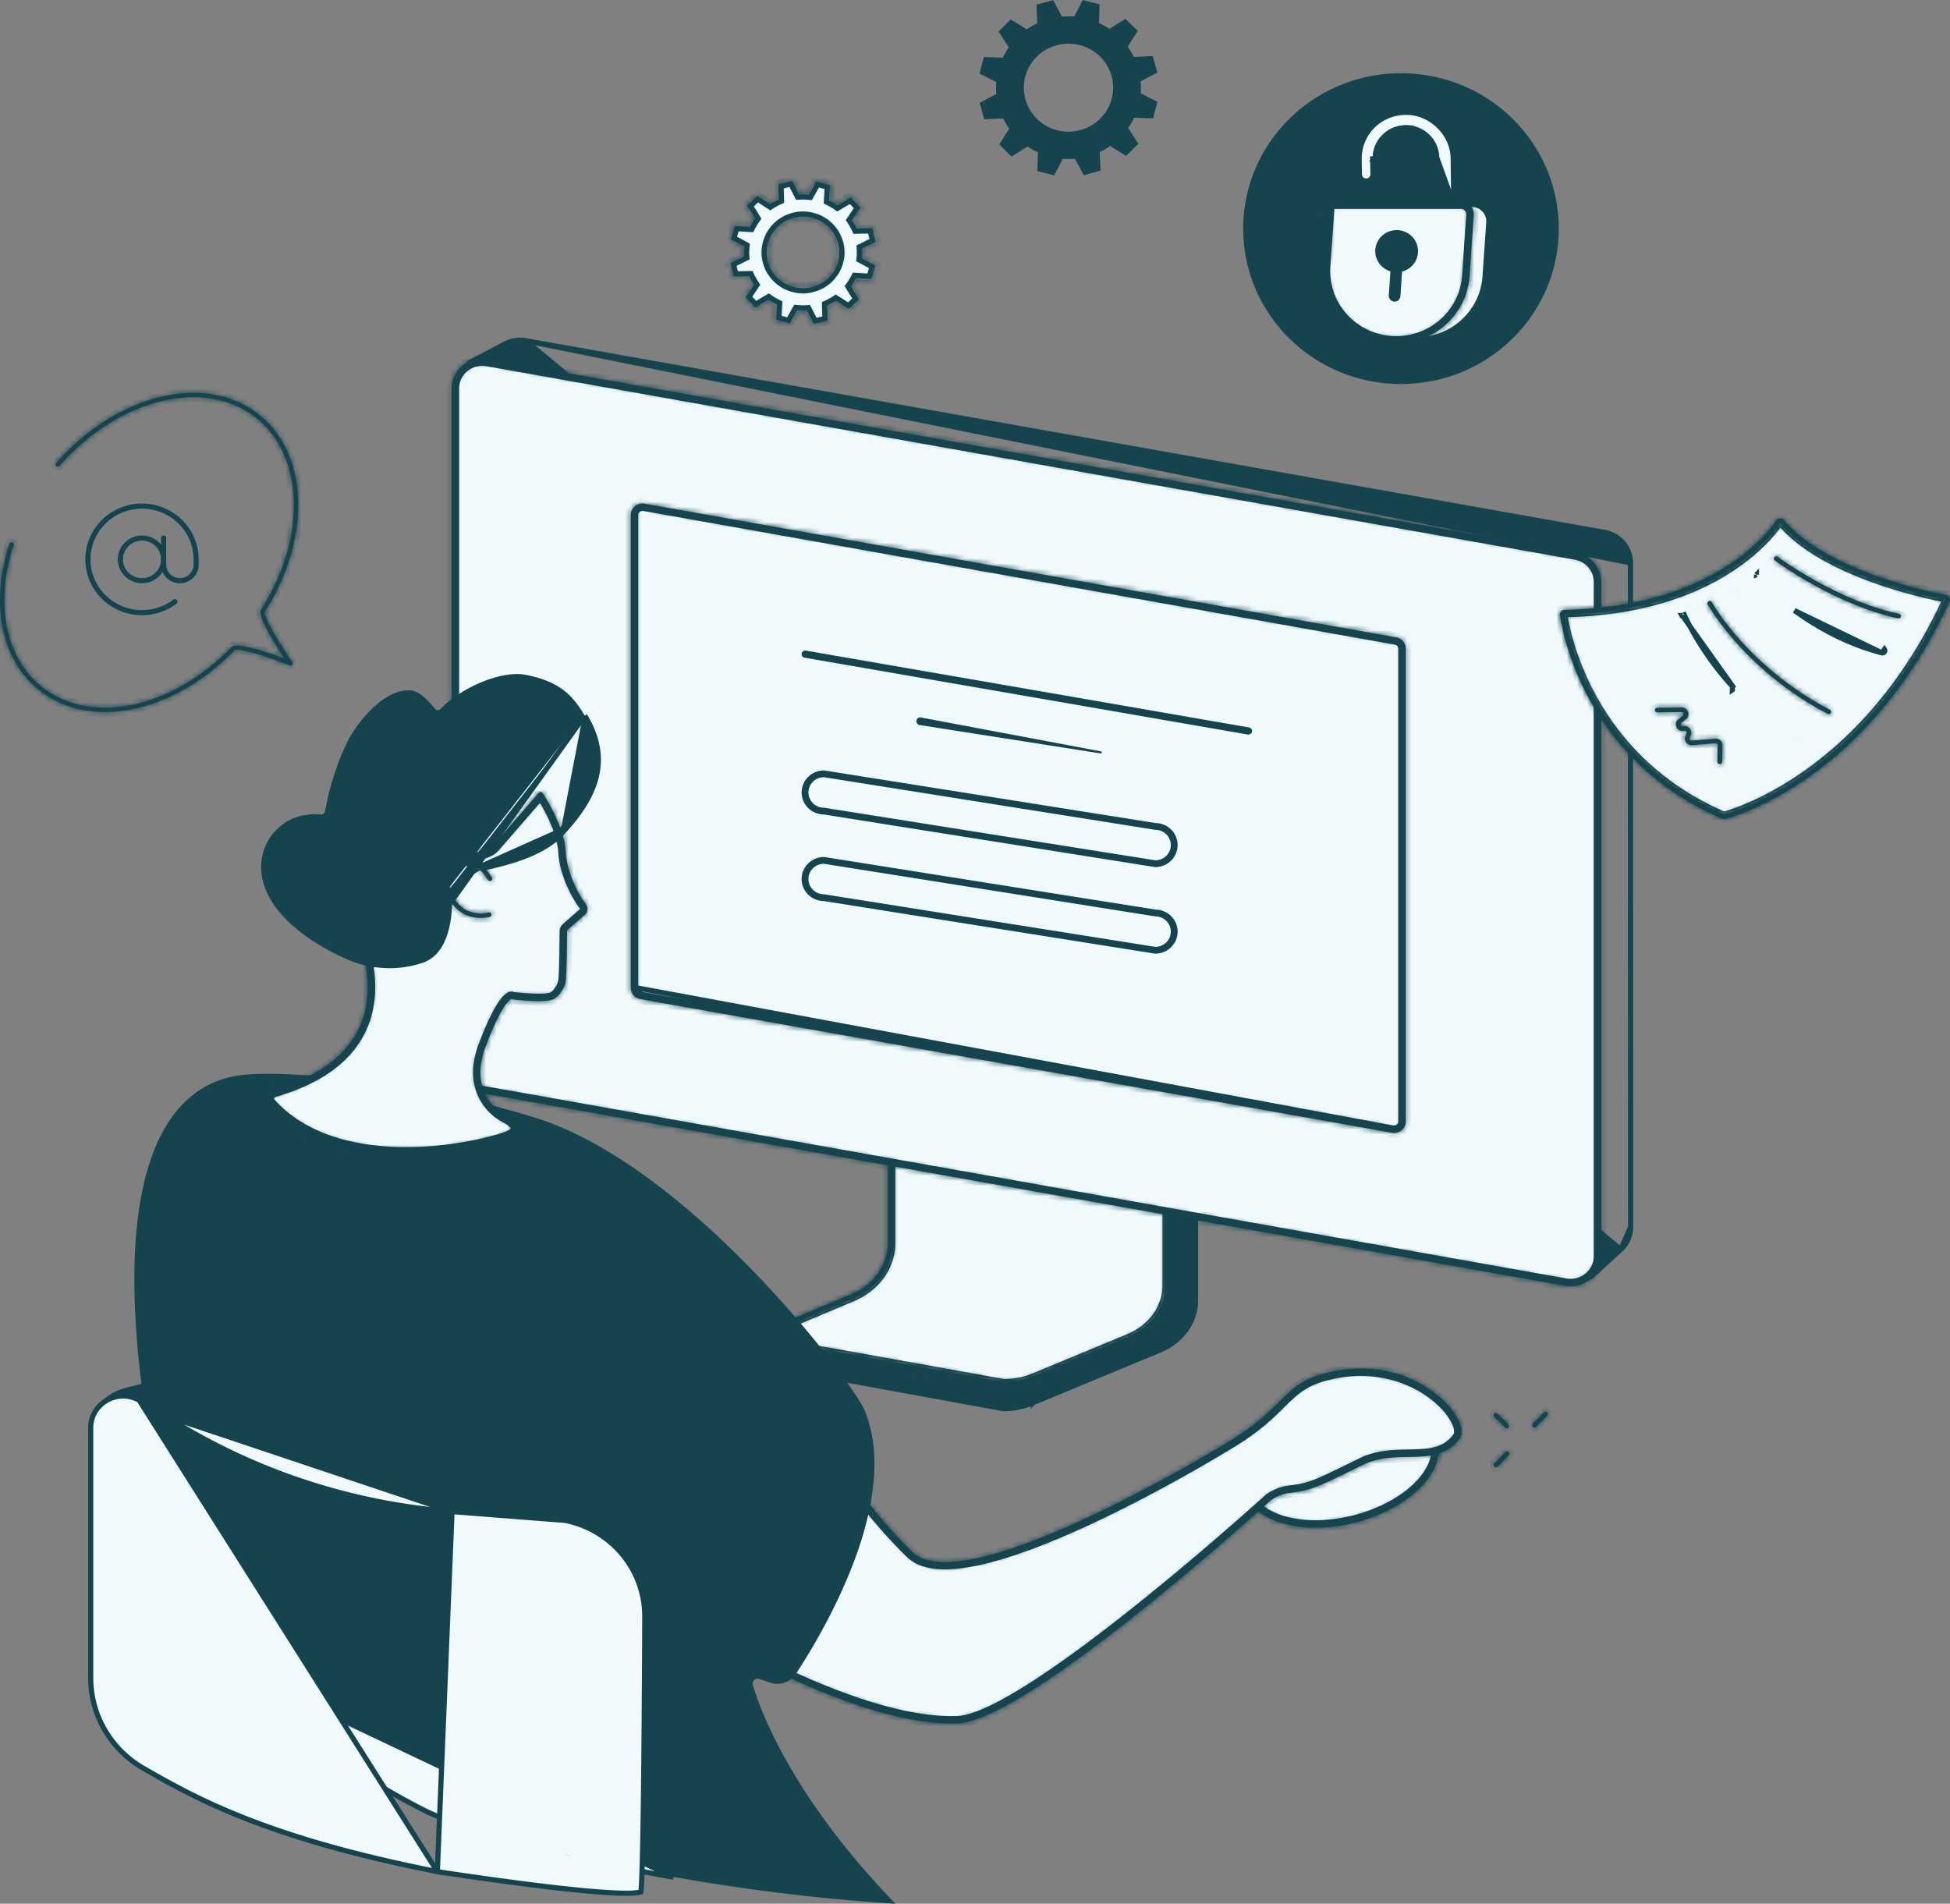 <svg xmlns="http://www.w3.org/2000/svg" width="379" height="370" fill="none"><rect width="100%" height="100%" fill="#808080" stroke="none"/><path fill="#F0F9FB" stroke="#15444E" d="m154.973 59.78-.327-.034-.16.287-1.247 2.241-1.869-.528.149-2.542.02-.334-.301-.145a10.89 10.89 0 0 1-1.567-.925l-.266-.189-.281.168-2.219 1.327-1.345-1.371 1.42-2.129.186-.28-.189-.278a10.84 10.84 0 0 1-.884-1.571l-.137-.3-.329.008-2.597.057-.467-1.843 2.31-1.145.299-.148-.022-.333a10.49 10.49 0 0 1 .035-1.796l.035-.333-.295-.16-2.27-1.225.531-1.826 2.593.147.329.018.147-.294c.272-.546.586-1.062.938-1.542l.199-.271-.177-.287-1.34-2.172 1.393-1.326 2.174 1.406.274.177.272-.18a11.073 11.073 0 0 1 1.598-.871l.304-.135-.007-.334-.059-2.548 1.887-.464 1.165 2.279.149.293.328-.022a11.047 11.047 0 0 1 1.828.035l.328.034.16-.288 1.246-2.24 1.869.527-.149 2.543-.02.334.301.146c.555.268 1.08.577 1.568.924l.266.19.28-.168 2.219-1.328 1.345 1.372-1.419 2.127-.187.28.189.279c.338.498.634 1.024.884 1.57l.137.3.329-.007 2.598-.058.466 1.843-2.31 1.145-.299.148.022.333c.04.592.028 1.192-.035 1.797l-.035.333.295.159 2.271 1.225-.532 1.826-2.593-.146-.329-.019-.147.294a10.621 10.621 0 0 1-.938 1.542l-.199.272.177.286 1.34 2.173-1.393 1.325-2.174-1.405-.274-.178-.272.18c-.507.333-1.041.625-1.597.872l-.305.135.008.333.058 2.549-1.887.463-1.165-2.279-.149-.292-.328.021c-.602.039-1.213.028-1.828-.035Zm-6.162-12.775c-1.155 3.964 1.174 8.088 5.183 9.22 4.006 1.133 8.195-1.145 9.348-5.106 1.155-3.963-1.174-8.087-5.183-9.22-4.006-1.132-8.194 1.147-9.348 5.106Z"/><mask id="a" fill="#fff"><path d="M158.178 63.182a.243.243 0 0 1-.216-.13l-1.272-2.492c-.536.028-1.084.017-1.632-.031l-1.363 2.45a.24.24 0 0 1-.277.113l-2.636-.745a.237.237 0 0 1-.174-.24l.163-2.79c-.491-.244-.96-.521-1.4-.825l-2.421 1.45a.244.244 0 0 1-.298-.038l-1.905-1.942a.233.233 0 0 1-.028-.295l1.558-2.336c-.296-.449-.561-.92-.79-1.403l-2.837.062h-.005a.24.24 0 0 1-.234-.18l-.664-2.62a.236.236 0 0 1 .125-.268l2.531-1.254a11.242 11.242 0 0 1 .032-1.608l-2.489-1.342a.235.235 0 0 1-.115-.273l.756-2.596a.233.233 0 0 1 .244-.17l2.832.16c.249-.484.53-.946.838-1.38l-1.47-2.383a.233.233 0 0 1 .038-.293l1.972-1.876a.245.245 0 0 1 .299-.028l2.372 1.534c.456-.291.934-.552 1.425-.778l-.063-2.794a.238.238 0 0 1 .183-.235l2.661-.654a.24.24 0 0 1 .272.123l1.273 2.492a11.747 11.747 0 0 1 1.632.032l1.363-2.45a.24.24 0 0 1 .277-.114l2.636.744c.108.031.18.13.174.242l-.163 2.79c.491.244.96.521 1.401.825l2.421-1.45a.244.244 0 0 1 .297.038l1.906 1.943c.078.079.09.202.028.294l-1.558 2.336c.296.45.561.92.79 1.403l2.837-.062h.005a.24.24 0 0 1 .234.18l.663 2.62a.235.235 0 0 1-.124.269l-2.531 1.253c.028.53.017 1.069-.032 1.607l2.489 1.342a.235.235 0 0 1 .115.273l-.756 2.596a.238.238 0 0 1-.245.171l-2.831-.16c-.249.483-.53.945-.839 1.378l1.471 2.384a.234.234 0 0 1-.038.294l-1.972 1.876a.244.244 0 0 1-.299.028l-2.372-1.534c-.455.29-.934.552-1.425.777l.063 2.794a.238.238 0 0 1-.183.235l-2.661.654a.268.268 0 0 1-.058.007Zm-1.345-3.106c.09 0 .174.05.215.13l1.258 2.463 2.287-.561-.063-2.761a.237.237 0 0 1 .141-.222 11.42 11.42 0 0 0 1.635-.892.243.243 0 0 1 .265 0l2.344 1.515 1.696-1.613-1.453-2.356a.234.234 0 0 1 .011-.261c.358-.49.682-1.022.96-1.58a.234.234 0 0 1 .229-.132l2.798.159.651-2.233-2.458-1.326a.236.236 0 0 1-.124-.232c.064-.617.077-1.237.036-1.84a.236.236 0 0 1 .131-.228l2.501-1.238-.571-2.253-2.803.062a.238.238 0 0 1-.225-.139 10.98 10.98 0 0 0-.906-1.61.234.234 0 0 1-.001-.26l1.539-2.308-1.637-1.67-2.393 1.43a.243.243 0 0 1-.265-.01 11.23 11.23 0 0 0-1.605-.946.234.234 0 0 1-.133-.225l.161-2.755-2.267-.641-1.347 2.42a.24.24 0 0 1-.236.122 11.284 11.284 0 0 0-1.869-.035.237.237 0 0 1-.23-.13l-1.258-2.462-2.287.562.063 2.76a.237.237 0 0 1-.143.222c-.567.251-1.116.55-1.634.892a.243.243 0 0 1-.265.001l-2.344-1.516-1.697 1.613 1.453 2.357a.234.234 0 0 1-.01.26c-.359.49-.682 1.022-.961 1.58a.235.235 0 0 1-.229.132l-2.798-.158-.65 2.232 2.458 1.326a.24.24 0 0 1 .124.232c-.066.62-.078 1.239-.036 1.842a.237.237 0 0 1-.132.227l-2.5 1.239.57 2.252 2.802-.062a.24.24 0 0 1 .225.14c.254.556.56 1.098.906 1.609.053.08.054.182.001.26l-1.539 2.31 1.638 1.67 2.393-1.431a.243.243 0 0 1 .265.01c.497.353 1.037.672 1.604.946.087.042.139.13.134.226l-.161 2.755 2.267.64 1.347-2.42a.238.238 0 0 1 .235-.122 11.3 11.3 0 0 0 1.887.032Zm-.745-3.821a7.411 7.411 0 0 1-2.024-.283c-3.869-1.093-6.114-5.081-5.004-8.892a7.162 7.162 0 0 1 3.478-4.306 7.354 7.354 0 0 1 5.552-.622c3.868 1.093 6.113 5.082 5.003 8.893a7.157 7.157 0 0 1-3.477 4.305 7.336 7.336 0 0 1-3.528.905Zm-6.565-9.044c-1.037 3.56 1.06 7.286 4.675 8.307a6.871 6.871 0 0 0 5.185-.581 6.691 6.691 0 0 0 3.25-4.022c1.037-3.56-1.06-7.286-4.675-8.306a6.867 6.867 0 0 0-5.185.581 6.683 6.683 0 0 0-3.25 4.021Z"/></mask><path fill="#15444E" stroke="#15444E" stroke-width="2" d="M158.178 63.182a.243.243 0 0 1-.216-.13l-1.272-2.492c-.536.028-1.084.017-1.632-.031l-1.363 2.45a.24.24 0 0 1-.277.113l-2.636-.745a.237.237 0 0 1-.174-.24l.163-2.79c-.491-.244-.96-.521-1.4-.825l-2.421 1.45a.244.244 0 0 1-.298-.038l-1.905-1.942a.233.233 0 0 1-.028-.295l1.558-2.336c-.296-.449-.561-.92-.79-1.403l-2.837.062h-.005a.24.24 0 0 1-.234-.18l-.664-2.62a.236.236 0 0 1 .125-.268l2.531-1.254a11.242 11.242 0 0 1 .032-1.608l-2.489-1.342a.235.235 0 0 1-.115-.273l.756-2.596a.233.233 0 0 1 .244-.17l2.832.16c.249-.484.53-.946.838-1.38l-1.47-2.383a.233.233 0 0 1 .038-.293l1.972-1.876a.245.245 0 0 1 .299-.028l2.372 1.534c.456-.291.934-.552 1.425-.778l-.063-2.794a.238.238 0 0 1 .183-.235l2.661-.654a.24.24 0 0 1 .272.123l1.273 2.492a11.747 11.747 0 0 1 1.632.032l1.363-2.45a.24.24 0 0 1 .277-.114l2.636.744c.108.031.18.13.174.242l-.163 2.79c.491.244.96.521 1.401.825l2.421-1.45a.244.244 0 0 1 .297.038l1.906 1.943c.078.079.09.202.028.294l-1.558 2.336c.296.45.561.92.79 1.403l2.837-.062h.005a.24.24 0 0 1 .234.18l.663 2.62a.235.235 0 0 1-.124.269l-2.531 1.253c.028.53.017 1.069-.032 1.607l2.489 1.342a.235.235 0 0 1 .115.273l-.756 2.596a.238.238 0 0 1-.245.171l-2.831-.16c-.249.483-.53.945-.839 1.378l1.471 2.384a.234.234 0 0 1-.038.294l-1.972 1.876a.244.244 0 0 1-.299.028l-2.372-1.534c-.455.29-.934.552-1.425.777l.063 2.794a.238.238 0 0 1-.183.235l-2.661.654a.268.268 0 0 1-.058.007Zm-1.345-3.106c.09 0 .174.05.215.13l1.258 2.463 2.287-.561-.063-2.761a.237.237 0 0 1 .141-.222 11.42 11.42 0 0 0 1.635-.892.243.243 0 0 1 .265 0l2.344 1.515 1.696-1.613-1.453-2.356a.234.234 0 0 1 .011-.261c.358-.49.682-1.022.96-1.58a.234.234 0 0 1 .229-.132l2.798.159.651-2.233-2.458-1.326a.236.236 0 0 1-.124-.232c.064-.617.077-1.237.036-1.84a.236.236 0 0 1 .131-.228l2.501-1.238-.571-2.253-2.803.062a.238.238 0 0 1-.225-.139 10.98 10.98 0 0 0-.906-1.61.234.234 0 0 1-.001-.26l1.539-2.308-1.637-1.67-2.393 1.43a.243.243 0 0 1-.265-.01 11.23 11.23 0 0 0-1.605-.946.234.234 0 0 1-.133-.225l.161-2.755-2.267-.641-1.347 2.42a.24.24 0 0 1-.236.122 11.284 11.284 0 0 0-1.869-.035.237.237 0 0 1-.23-.13l-1.258-2.462-2.287.562.063 2.76a.237.237 0 0 1-.143.222c-.567.251-1.116.55-1.634.892a.243.243 0 0 1-.265.001l-2.344-1.516-1.697 1.613 1.453 2.357a.234.234 0 0 1-.01.26c-.359.49-.682 1.022-.961 1.58a.235.235 0 0 1-.229.132l-2.798-.158-.65 2.232 2.458 1.326a.24.24 0 0 1 .124.232c-.066.62-.078 1.239-.036 1.842a.237.237 0 0 1-.132.227l-2.5 1.239.57 2.252 2.802-.062a.24.24 0 0 1 .225.14c.254.556.56 1.098.906 1.609.053.08.054.182.001.26l-1.539 2.31 1.638 1.67 2.393-1.431a.243.243 0 0 1 .265.01c.497.353 1.037.672 1.604.946.087.042.139.13.134.226l-.161 2.755 2.267.64 1.347-2.42a.238.238 0 0 1 .235-.122 11.3 11.3 0 0 0 1.887.032Zm-.745-3.821a7.411 7.411 0 0 1-2.024-.283c-3.869-1.093-6.114-5.081-5.004-8.892a7.162 7.162 0 0 1 3.478-4.306 7.354 7.354 0 0 1 5.552-.622c3.868 1.093 6.113 5.082 5.003 8.893a7.157 7.157 0 0 1-3.477 4.305 7.336 7.336 0 0 1-3.528.905Zm-6.565-9.044c-1.037 3.56 1.06 7.286 4.675 8.307a6.871 6.871 0 0 0 5.185-.581 6.691 6.691 0 0 0 3.25-4.022c1.037-3.56-1.06-7.286-4.675-8.306a6.867 6.867 0 0 0-5.185.581 6.683 6.683 0 0 0-3.25 4.021Z" mask="url(#a)"/><path fill="#15444E" stroke="#15444E" d="m219.915 11.282.144.297.329-.015 3.279-.146.676 2.432-2.892 1.516-.296.155.03.333c.069.752.074 1.496.016 2.23l-.026.333.297.151 2.905 1.484-.647 2.437-3.283-.111-.328-.011-.141.296c-.32.675-.693 1.324-1.12 1.935l-.192.276.183.283 1.763 2.716-1.805 1.798-2.783-1.713-.277-.17-.269.185a13.64 13.64 0 0 1-1.958 1.123l-.302.142.015.334.148 3.223-2.482.67-1.542-2.854-.156-.29-.328.03c-.762.067-1.52.073-2.266.015l-.327-.025-.153.29-1.509 2.867-2.488-.643.113-3.225.012-.334-.304-.139a13.561 13.561 0 0 1-1.966-1.103l-.27-.183-.276.174-2.769 1.746-1.823-1.777 1.729-2.73.18-.285-.196-.274c-.43-.601-.809-1.245-1.139-1.926l-.143-.296-.329.014-3.279.147-.676-2.432 2.892-1.516.296-.155-.031-.333a13.193 13.193 0 0 1-.016-2.23l.026-.333-.297-.152-2.905-1.483.648-2.438 3.283.112.328.01.141-.296c.319-.675.692-1.323 1.119-1.935l.193-.276-.183-.282-1.763-2.717 1.804-1.797 2.783 1.712.278.171.268-.185a13.69 13.69 0 0 1 1.958-1.124l.303-.141-.016-.334-.148-3.224 2.482-.67 1.542 2.855.157.29.327-.03c.763-.067 1.52-.073 2.266-.016l.328.025.153-.29 1.508-2.867 2.488.643-.113 3.226-.011.334.304.138c.684.313 1.343.682 1.965 1.103l.271.183.276-.174 2.769-1.745 1.823 1.777-1.729 2.73-.181.285.196.274c.43.6.81 1.244 1.139 1.925Zm-9.822 14.49c4.883-1.32 7.77-6.295 6.428-11.122-1.339-4.824-6.39-7.654-11.271-6.338-4.884 1.318-7.77 6.293-6.428 11.122 1.338 4.824 6.39 7.654 11.271 6.337ZM302.463 44.438c0 16.396-13.499 29.7-30.168 29.7-16.668 0-30.167-13.304-30.167-29.7s13.499-29.7 30.167-29.7c16.669 0 30.168 13.304 30.168 29.7Z"/><path fill="#F0F9FB" stroke="#15444E" d="m282.556 39.805-.116-9.145c-.114-4.73-4.234-8.636-8.726-8.817l-.285-.011c-5.318-.062-9.385 4.147-9.265 9.246v.005l.042 2.822a1.31 1.31 0 0 0 1.271 1.278c.774.03 1.396-.586 1.378-1.326l-.068-2.973.5-.011c-.082-3.414 2.791-6.2 6.253-6.044 3.142.141 5.634 2.675 5.705 5.77l3.311 9.206Zm0 0-2.665-.106 2.665.106Z"/><path fill="#15444E" stroke="#15444E" d="m267.746 30.858.069 2.973m-.069-2.973a5.447 5.447 0 0 1 1.672-4.034l-1.603 7.007m-.069-2.973-.42.01 6.214-5.993h-.003a5.916 5.916 0 0 0-4.404 1.652l-.012.011a5.839 5.839 0 0 0-1.795 4.33l.42-.01Zm.069 2.973a2.241 2.241 0 0 1-.683 1.657m.683-1.657-.683 1.657m0 0a2.325 2.325 0 0 1-1.695.643l1.695-.643Z"/><path fill="#F0F9FB" stroke="#15444E" d="M275.336 66.021h-.02l-4.087.16c-2.637-.071-5.175-1.662-7.006-4.238-1.83-2.577-2.92-6.1-2.66-9.917l.831-12.113 23.688-.187h.001c1.862-.007 3.416 1.638 3.289 3.444l.493.035-.493-.035-.745 10.62c-.471 6.88-6.276 12.231-13.291 12.231Z"/><path fill="#F0F9FB" stroke="#15444E" d="m258.077 51.829.805-11.724h25.069c.893 0 1.585.742 1.527 1.597l-.816 11.893c-.473 6.878-6.278 12.229-13.294 12.229-7.719 0-13.812-6.432-13.291-13.995Z"/><mask id="b" fill="#fff"><path d="M271.369 66.78c-3.999 0-7.705-1.585-10.434-4.462-2.73-2.876-4.085-6.624-3.816-10.554l.837-12.19a.456.456 0 0 1 .46-.422h25.535c.687 0 1.351.283 1.82.777.468.494.712 1.164.666 1.839l-.816 11.893c-.506 7.355-6.766 13.118-14.252 13.118Zm-12.522-26.722-.808 11.768c-.252 3.676 1.016 7.181 3.57 9.871 2.555 2.692 6.021 4.172 9.762 4.172 7.003 0 12.859-5.39 13.332-12.27l.816-11.893a1.52 1.52 0 0 0-.418-1.158c-.3-.316-.708-.49-1.148-.49h-25.106Z"/></mask><path fill="#15444E" d="M271.369 66.78c-3.999 0-7.705-1.585-10.434-4.462-2.73-2.876-4.085-6.624-3.816-10.554l.837-12.19a.456.456 0 0 1 .46-.422h25.535c.687 0 1.351.283 1.82.777.468.494.712 1.164.666 1.839l-.816 11.893c-.506 7.355-6.766 13.118-14.252 13.118Zm-12.522-26.722-.808 11.768c-.252 3.676 1.016 7.181 3.57 9.871 2.555 2.692 6.021 4.172 9.762 4.172 7.003 0 12.859-5.39 13.332-12.27l.816-11.893a1.52 1.52 0 0 0-.418-1.158c-.3-.316-.708-.49-1.148-.49h-25.106Z"/><path fill="#15444E" d="m257.119 51.764-.998-.068.998.068Zm.837-12.19-.998-.07v.002l.998.068Zm28.481 2.194.998.068-.998-.068Zm-.816 11.893.998.068-.998-.068Zm-26.774-13.603v-1h-.934l-.064.931.998.069Zm-.808 11.768-.998-.069.998.069Zm3.57 9.871.726-.688h-.001l-.725.688Zm23.094-8.098.998.069-.998-.069Zm.816-11.893.998.069v-.001l-.998-.068Zm-14.15 24.073c-3.728 0-7.17-1.474-9.709-4.149l-1.451 1.377c2.92 3.077 6.889 4.772 11.16 4.772v-2Zm-9.709-4.149c-2.538-2.675-3.793-6.149-3.544-9.798l-1.995-.136c-.288 4.212 1.168 8.233 4.088 11.31l1.451-1.376Zm-3.544-9.797.837-12.19-1.995-.137-.837 12.19 1.995.137Zm.837-12.189a.543.543 0 0 1-.537.508v-2c-.756 0-1.404.578-1.458 1.352l1.995.14Zm-.537.508h25.535v-2h-25.535v2Zm25.535 0c.417 0 .817.173 1.094.465l1.452-1.376a3.518 3.518 0 0 0-2.546-1.09v2Zm1.094.465c.279.294.421.69.394 1.083l1.996.136c.065-.957-.28-1.9-.938-2.595l-1.452 1.376Zm.394 1.082-.816 11.893 1.996.137.816-11.893-1.996-.137Zm-.816 11.893c-.469 6.819-6.281 12.187-13.254 12.187v2c7.999 0 14.707-6.157 15.25-14.05l-1.996-.137ZM257.849 39.99l-.808 11.767 1.995.137.808-11.767-1.995-.138Zm-.808 11.767c-.271 3.958 1.097 7.738 3.843 10.629l1.45-1.378c-2.363-2.488-3.53-5.72-3.298-9.114l-1.995-.137Zm3.843 10.629c2.745 2.892 6.474 4.483 10.487 4.483v-2c-3.47 0-6.673-1.37-9.036-3.86l-1.451 1.377Zm10.487 4.483c7.516 0 13.82-5.784 14.33-13.201l-1.996-.137c-.435 6.342-5.843 11.338-12.334 11.338v2Zm14.33-13.201.816-11.893-1.996-.137-.816 11.893 1.996.137Zm.816-11.894a2.518 2.518 0 0 0-.691-1.915l-1.451 1.378c.108.113.157.25.146.402l1.996.135Zm-.691-1.915a2.57 2.57 0 0 0-1.873-.801v2c.168 0 .313.064.422.179l1.451-1.378Zm-1.873-.801h-25.106v2h25.106v-2Z" mask="url(#b)"/><path fill="#15444E" stroke="#15444E" d="m270.431 57.464.614-9.478a.621.621 0 0 1 .627-.573.62.62 0 0 1 .628.65l-.615 9.478a.62.62 0 0 1-.627.574.618.618 0 0 1-.627-.65Z"/><path fill="#15444E" stroke="#15444E" d="M275.109 48.817c0 1.978-1.63 3.594-3.657 3.594-2.028 0-3.658-1.616-3.658-3.594 0-1.977 1.63-3.594 3.658-3.594 2.027 0 3.657 1.617 3.657 3.594ZM232.235 207.825l.02.003.02.002a.108.108 0 0 1 .071.033.087.087 0 0 1 .023.063l-.001.014v44.82c0 4.079-2.65 7.861-6.92 9.63l-24.625 10.212-.001.001a15.349 15.349 0 0 1-5.776 1.193l-44.74-8.18-.044-.008H149.526a1.271 1.271 0 0 1-.891-.338 1.222 1.222 0 0 1-.389-.836l.033-4.265.002-.001c.259-.055.615-.153 1.048-.283.87-.262 2.088-.671 3.536-1.187a199.22 199.22 0 0 0 10.548-4.139c3.819-1.627 7.643-3.412 10.519-5.064 1.435-.824 2.653-1.627 3.519-2.37.432-.372.792-.741 1.047-1.105.252-.358.432-.754.432-1.166v-44.755c0-.042.003-.08.009-.11l53.296 7.836Z"/><mask id="c" fill="#fff"><path d="M173.017 196.864v44.765c0 4.414-2.883 8.434-7.415 10.339l-16.612 6.982c-1.086.457-.716 1.889.487 1.889l45.643 8.189a15.552 15.552 0 0 0 5.931-1.168l18.405-7.631c4.565-1.893 7.479-5.931 7.479-10.365v-44.801a.361.361 0 0 0-.379-.333l-53.17-8.19a.355.355 0 0 0-.369.324Z"/></mask><path fill="#F0F9FB" d="M173.017 196.864v44.765c0 4.414-2.883 8.434-7.415 10.339l-16.612 6.982c-1.086.457-.716 1.889.487 1.889l45.643 8.189a15.552 15.552 0 0 0 5.931-1.168l18.405-7.631c4.565-1.893 7.479-5.931 7.479-10.365v-44.801a.361.361 0 0 0-.379-.333l-53.17-8.19a.355.355 0 0 0-.369.324Z"/><path fill="#15444E" d="m173.017 196.864-.996-.081-.004.041v.04h1Zm-7.415 55.104.388.922-.388-.922Zm-16.612 6.982-.387-.922-.001.001.388.921Zm.487 1.889.177-.984-.088-.016h-.089v1Zm45.643 8.189-.176.984.087.016h.088l.001-1Zm5.931-1.168.38.924.003-.001-.383-.923Zm18.405-7.631.383.924-.383-.924Zm7.479-55.166h1v-.032l-.002-.031-.998.063Zm-.379-.333-.152.989.102.015.103-.005-.053-.999Zm-53.17-8.19.152-.989-.06-.009-.061-.002-.031 1Zm-1.369.324v44.765h2v-44.765h-2Zm0 44.765c0 3.956-2.588 7.645-6.802 9.417l.775 1.844c4.848-2.038 8.027-6.389 8.027-11.261h-2Zm-6.802 9.417-16.612 6.982.775 1.844 16.612-6.982-.775-1.844Zm-16.613 6.983c-.994.418-1.427 1.386-1.195 2.287.226.875 1.032 1.523 2.07 1.523v-2a.329.329 0 0 1-.101-.013.104.104 0 0 1-.032-.015c-.007-.006-.003-.006 0 .005a.11.11 0 0 1-.01.069c-.007.014-.014.02-.012.019a.187.187 0 0 1 .056-.032l-.776-1.843Zm.698 3.795 45.644 8.188.353-1.969-45.643-8.188-.354 1.969Zm45.819 8.204a16.53 16.53 0 0 0 6.312-1.244l-.761-1.849a14.544 14.544 0 0 1-5.549 1.093l-.002 2Zm6.315-1.245 18.405-7.63-.766-1.848-18.405 7.631.766 1.847Zm18.405-7.63c4.883-2.025 8.096-6.394 8.096-11.289h-2c0 3.973-2.616 7.68-6.862 9.441l.766 1.848Zm8.096-11.289v-44.801h-2v44.801h2ZM227.933 205a1.355 1.355 0 0 0-.458-.932l-1.32 1.503a.65.65 0 0 1-.218-.446l1.996-.125Zm-.458-.932a1.363 1.363 0 0 0-.971-.336l.105 1.997a.642.642 0 0 1-.454-.158l1.32-1.503Zm-.766-.326-53.171-8.191-.305 1.977 53.171 8.191.305-1.977Zm-53.292-8.202a1.357 1.357 0 0 0-.942.339l1.322 1.501a.64.64 0 0 1-.443.159l.063-1.999Zm-.942.339c-.261.23-.426.553-.454.904l1.993.162a.653.653 0 0 1-.217.435l-1.322-1.501Z" mask="url(#c)"/><mask id="d" fill="#fff"><path d="M195.125 269.475a.561.561 0 0 1-.082 0l-45.604-8.183c-.35.004-.691-.11-.966-.324a1.499 1.499 0 0 1-.545-.85 1.373 1.373 0 0 1 .153-.945c.163-.287.424-.508.736-.624l16.612-6.984c4.338-1.812 7.139-5.719 7.139-9.928v-44.773a.803.803 0 0 1 .254-.556.831.831 0 0 1 .577-.222.42.42 0 0 1 .071 0l53.136 8.185c.211.005.412.09.561.238a.803.803 0 0 1 .237.553v44.809c0 4.594-3.043 8.823-7.755 10.777l-18.405 7.63a16.09 16.09 0 0 1-6.119 1.197Zm-21.651-72.48v44.634c0 4.567-3.018 8.786-7.689 10.75l-16.612 6.982a.51.51 0 0 0-.36.572.622.622 0 0 0 .669.459.375.375 0 0 1 .082 0l45.604 8.182a15.175 15.175 0 0 0 5.726-1.133l18.406-7.631c4.374-1.812 7.2-5.721 7.2-9.955v-44.708l-53.026-8.152Z"/></mask><path fill="#15444E" d="M195.125 269.475a.561.561 0 0 1-.082 0l-45.604-8.183c-.35.004-.691-.11-.966-.324a1.499 1.499 0 0 1-.545-.85 1.373 1.373 0 0 1 .153-.945c.163-.287.424-.508.736-.624l16.612-6.984c4.338-1.812 7.139-5.719 7.139-9.928v-44.773a.803.803 0 0 1 .254-.556.831.831 0 0 1 .577-.222.42.42 0 0 1 .071 0l53.136 8.185c.211.005.412.09.561.238a.803.803 0 0 1 .237.553v44.809c0 4.594-3.043 8.823-7.755 10.777l-18.405 7.63a16.09 16.09 0 0 1-6.119 1.197Zm-21.651-72.48v44.634c0 4.567-3.018 8.786-7.689 10.75l-16.612 6.982a.51.51 0 0 0-.36.572.622.622 0 0 0 .669.459.375.375 0 0 1 .082 0l45.604 8.182a15.175 15.175 0 0 0 5.726-1.133l18.406-7.631c4.374-1.812 7.2-5.721 7.2-9.955v-44.708l-53.026-8.152Z"/><path fill="#15444E" d="m195.125 269.475.002-1h-.039l-.039.003.076.997Zm-.082 0-.176.984.05.009.05.004.076-.997Zm-45.604-8.183.177-.984-.094-.017-.094.001.011 1Zm-1.511-1.174-.981.194.003.016.003.015.975-.225Zm.889-1.569.348.938.02-.007.02-.009-.388-.922Zm16.612-6.984-.385-.923-.002.001.387.922Zm7.139-54.701-.999-.036-.001.018v.018h1Zm.831-.778-.016 1 .05.001.049-.004-.083-.997Zm.071 0 .153-.988-.035-.005-.034-.003-.084.996Zm53.136 8.185-.152.988.064.01.064.002.024-1Zm.798.791h1v-.017l-1 .017Zm-7.755 55.586.383.924-.383-.924Zm-18.405 7.63.378.926.005-.002-.383-.924Zm-27.77-71.283.152-.989-1.152-.177v1.166h1Zm-7.689 55.384.388.922-.388-.922Zm-16.612 6.982.28.96.055-.016.053-.022-.388-.922Zm-.36.572-.984.175.007.04.01.038.967-.253Zm.669.459.099.995.014-.001-.113-.994Zm.082 0 .176-.984-.031-.006-.033-.004-.112.994Zm45.604 8.182-.176.985.088.016.09-.001-.002-1Zm5.726-1.133.38.925.003-.002-.383-.923Zm18.406-7.631-.383-.924.383.924Zm7.2-54.663h1v-.858l-.848-.13-.152.988Zm-31.451 63.331a.42.42 0 0 1 .071 0l-.153 1.994c.078.006.156.006.235 0l-.153-1.994Zm.171.012-45.604-8.182-.354 1.969 45.605 8.182.353-1.969Zm-45.792-8.198a.545.545 0 0 1-.342-.113l-1.227 1.579a2.547 2.547 0 0 0 1.591.534l-.022-2Zm-.342-.113a.512.512 0 0 1-.184-.286l-1.949.45c.13.563.451 1.061.906 1.415l1.227-1.579Zm-.177-.255a.373.373 0 0 1 .042-.257l-1.74-.987a2.375 2.375 0 0 0-.264 1.632l1.962-.388Zm.042-.257a.407.407 0 0 1 .214-.18l-.695-1.875a2.409 2.409 0 0 0-1.259 1.068l1.74.987Zm.254-.196 16.612-6.984-.775-1.844-16.612 6.984.775 1.844Zm16.61-6.983c4.655-1.946 7.753-6.184 7.753-10.851h-2c0 3.75-2.505 7.326-6.524 9.005l.771 1.846Zm7.753-10.851v-44.773h-2v44.773h2Zm0-44.738a.2.2 0 0 1-.062.139l-1.367-1.46a1.798 1.798 0 0 0-.57 1.25l1.999.071Zm-.062.139a.176.176 0 0 1-.123.048l.031-1.999a1.82 1.82 0 0 0-1.275.491l1.367 1.46Zm-.024.045a.503.503 0 0 1-.095 0l.167-1.993a1.363 1.363 0 0 0-.239 0l.167 1.993Zm-.164-.008 53.136 8.184.305-1.976-53.136-8.185-.305 1.977Zm53.264 8.196a.178.178 0 0 1-.12-.052l1.409-1.42a1.826 1.826 0 0 0-1.24-.528l-.049 2Zm-.12-.052a.205.205 0 0 1-.058-.139l2-.035a1.797 1.797 0 0 0-.533-1.246l-1.409 1.42Zm-.058-.157v44.809h2v-44.809h-2Zm0 44.809c0 4.135-2.747 8.032-7.138 9.853l.766 1.848c5.033-2.087 8.372-6.648 8.372-11.701h-2Zm-7.138 9.853-18.405 7.631.766 1.847 18.405-7.63-.766-1.848Zm-18.401 7.629a15.09 15.09 0 0 1-5.738 1.122l-.003 2a17.1 17.1 0 0 0 6.498-1.271l-.757-1.851Zm-28.391-70.358v44.634h2v-44.634h-2Zm0 44.634c0 4.111-2.724 7.998-7.077 9.828l.776 1.844c4.989-2.098 8.301-6.649 8.301-11.672h-2Zm-7.076 9.828-16.612 6.982.775 1.844 16.612-6.982-.775-1.844Zm-16.505 6.944a1.511 1.511 0 0 0-.857.646l1.693 1.065a.485.485 0 0 1-.276.209l-.56-1.92Zm-.857.646a1.497 1.497 0 0 0-.207 1.061l1.969-.35a.504.504 0 0 1-.069.354l-1.693-1.065Zm-.19 1.139c.099.378.331.704.649.923l1.132-1.649c.074.05.129.127.154.219l-1.935.507Zm.649.923c.319.218.703.316 1.086.278l-.198-1.99a.369.369 0 0 1 .244.063l-1.132 1.649Zm1.1.277a.693.693 0 0 1-.144 0l.225-1.988a1.432 1.432 0 0 0-.307 0l.226 1.988Zm-.208-.01 45.605 8.183.353-1.969-45.605-8.182-.353 1.968Zm45.783 8.198a16.163 16.163 0 0 0 6.104-1.208l-.759-1.85a14.162 14.162 0 0 1-5.349 1.058l.004 2Zm6.107-1.21 18.406-7.63-.766-1.848-18.406 7.631.766 1.847Zm18.405-7.63c4.692-1.944 7.818-6.183 7.818-10.879h-2c0 3.771-2.526 7.35-6.583 9.031l.765 1.848Zm7.818-10.879v-44.708h-2v44.708h2Zm-.848-45.696-53.026-8.153-.304 1.977 53.026 8.152.304-1.976Z" mask="url(#d)"/><path fill="#15444E" stroke="#15444E" d="M102.155 66.217h-.001a6.194 6.194 0 0 0-3.973.612l-6.896 3.64L88.93 210.6l220.299 37.547 5.778-5.311-212.851-176.62Zm0 0 209.725 37.257h.001a6.127 6.127 0 0 1 3.599 2.072 5.947 5.947 0 0 1 1.41 3.855v.001M102.155 66.217l214.735 43.185m0 0 .045 129.059m-.045-129.059.045 129.059m0 0a5.933 5.933 0 0 1-.504 2.383 6.035 6.035 0 0 1-1.424 1.991l1.928-4.374Z"/><path fill="#F0F9FB" stroke="#15444E" d="M92.846 211.357a5.04 5.04 0 0 1-2.964-1.696 4.888 4.888 0 0 1-1.165-3.165V75.543c0-.722.16-1.435.471-2.09a4.949 4.949 0 0 1 1.328-1.698 5.052 5.052 0 0 1 1.937-.986 5.104 5.104 0 0 1 2.181-.085l211.512 37.6a5.036 5.036 0 0 1 2.963 1.696 4.895 4.895 0 0 1 1.165 3.164v130.955a4.871 4.871 0 0 1-.469 2.091 4.942 4.942 0 0 1-1.327 1.701 5.052 5.052 0 0 1-1.937.989 5.106 5.106 0 0 1-2.183.086l-.087.493.087-.493-211.512-37.609Z"/><mask id="e" fill="#fff"><path d="M305.258 249.992c-.358 0-.715-.031-1.068-.095L92.68 212.288a5.99 5.99 0 0 1-3.521-2.017 5.824 5.824 0 0 1-1.387-3.773V75.545c0-.862.192-1.713.562-2.493.37-.78.91-1.47 1.582-2.023a6.007 6.007 0 0 1 2.303-1.173 6.063 6.063 0 0 1 2.59-.101l211.506 37.609a5.984 5.984 0 0 1 3.521 2.018 5.82 5.82 0 0 1 1.387 3.772v130.953c0 1.56-.629 3.057-1.749 4.16a6.022 6.022 0 0 1-4.222 1.725h.006Zm-.906-.971a5.128 5.128 0 0 0 4.151-1.083 5.016 5.016 0 0 0 1.342-1.716 4.92 4.92 0 0 0 .478-2.115V113.154a4.936 4.936 0 0 0-1.179-3.202 5.08 5.08 0 0 0-2.99-1.712L94.644 70.63a5.15 5.15 0 0 0-2.198.088 5.101 5.101 0 0 0-1.954.995 5.005 5.005 0 0 0-1.342 1.717 4.93 4.93 0 0 0-.478 2.115v130.953a4.942 4.942 0 0 0 1.178 3.202 5.083 5.083 0 0 0 2.99 1.712l211.512 37.609Z"/></mask><path fill="#15444E" d="M305.258 249.992c-.358 0-.715-.031-1.068-.095L92.68 212.288a5.99 5.99 0 0 1-3.521-2.017 5.824 5.824 0 0 1-1.387-3.773V75.545c0-.862.192-1.713.562-2.493.37-.78.91-1.47 1.582-2.023a6.007 6.007 0 0 1 2.303-1.173 6.063 6.063 0 0 1 2.59-.101l211.506 37.609a5.984 5.984 0 0 1 3.521 2.018 5.82 5.82 0 0 1 1.387 3.772v130.953c0 1.56-.629 3.057-1.749 4.16a6.022 6.022 0 0 1-4.222 1.725h.006Zm-.906-.971a5.128 5.128 0 0 0 4.151-1.083 5.016 5.016 0 0 0 1.342-1.716 4.92 4.92 0 0 0 .478-2.115V113.154a4.936 4.936 0 0 0-1.179-3.202 5.08 5.08 0 0 0-2.99-1.712L94.644 70.63a5.15 5.15 0 0 0-2.198.088 5.101 5.101 0 0 0-1.954.995 5.005 5.005 0 0 0-1.342 1.717 4.93 4.93 0 0 0-.478 2.115v130.953a4.942 4.942 0 0 0 1.178 3.202 5.083 5.083 0 0 0 2.99 1.712l211.512 37.609Z"/><path fill="#15444E" d="m305.258 249.992.001 1-.001-2v1Zm-1.068-.095.177-.984h-.002l-.175.984ZM92.68 212.288l.175-.985-.175.985Zm-4.908-5.79 1 .001v-.001h-1Zm0-130.953h1-1Zm7.037-5.79-.175.984.175-.984Zm211.506 37.609.175-.984-.175.984Zm4.908 5.79-1-.001v.001h1Zm0 130.953h-1 1Zm-5.971 5.885-.001-1 .001 2v-1Zm-.9-.971-.175.985h.001l.174-.985Zm5.971-4.914 1 .001v-.001h-1Zm0-130.953h-1 1Zm-4.169-4.914-.176.985h.001l.175-.985ZM94.644 70.63l.175-.984-.175.985Zm-5.972 4.915h-1 1Zm0 130.953 1 .001v-.001h-1Zm4.168 4.914.175-.985-.175.985Zm212.417 37.58c-.299 0-.596-.026-.89-.079l-.354 1.969c.411.073.828.11 1.246.11l-.002-2Zm-.892-.079-211.51-37.61-.35 1.969 211.51 37.61.35-1.969Zm-211.51-37.61a4.986 4.986 0 0 1-2.933-1.679l-1.526 1.293a6.985 6.985 0 0 0 4.11 2.355l.35-1.969Zm-2.933-1.679a4.823 4.823 0 0 1-1.15-3.125l-2-.002a6.822 6.822 0 0 0 1.624 4.42l1.526-1.293Zm-1.15-3.126V75.545h-2v130.953h2Zm0-130.954c0-.712.159-1.416.466-2.063l-1.807-.858a6.807 6.807 0 0 0-.659 2.922h2Zm.466-2.063a4.895 4.895 0 0 1 1.313-1.68l-1.27-1.544a6.896 6.896 0 0 0-1.85 2.366l1.807.858Zm1.313-1.68a5.005 5.005 0 0 1 1.92-.977l-.504-1.936a7.008 7.008 0 0 0-2.686 1.369l1.27 1.544Zm1.92-.977a5.063 5.063 0 0 1 2.163-.085l.35-1.969a7.063 7.063 0 0 0-3.017.118l.504 1.936Zm2.163-.085 211.506 37.61.35-1.969L94.984 68.77l-.35 1.97Zm211.506 37.61c1.151.204 2.188.8 2.934 1.679l1.525-1.293a6.983 6.983 0 0 0-4.109-2.355l-.35 1.969Zm2.934 1.679a4.83 4.83 0 0 1 1.149 3.125l2 .002a6.818 6.818 0 0 0-1.624-4.42l-1.525 1.293Zm1.149 3.126v130.953h2V113.154h-2Zm0 130.953c0 1.29-.52 2.531-1.45 3.448l1.403 1.424a6.84 6.84 0 0 0 2.047-4.872h-2Zm-1.45 3.448a5.028 5.028 0 0 1-3.522 1.437l.001 2a7.021 7.021 0 0 0 4.924-2.013l-1.403-1.424Zm-3.521 3.437h.006v-2h-.006v2Zm-1.074-.986a6.148 6.148 0 0 0 2.624-.105l-.505-1.935a4.15 4.15 0 0 1-1.771.071l-.348 1.969Zm2.624-.105a6.1 6.1 0 0 0 2.336-1.191l-1.27-1.544a4.118 4.118 0 0 1-1.571.8l.505 1.935Zm2.336-1.191a6.008 6.008 0 0 0 1.61-2.059l-1.806-.859a4.012 4.012 0 0 1-1.074 1.374l1.27 1.544Zm1.61-2.059a5.927 5.927 0 0 0 .575-2.543l-2-.001c0 .582-.13 1.157-.381 1.685l1.806.859Zm.575-2.544V113.154h-2v130.953h2Zm0-130.953a5.937 5.937 0 0 0-1.416-3.849l-1.525 1.294c.61.718.942 1.623.941 2.555h2Zm-1.416-3.849a6.085 6.085 0 0 0-3.579-2.05l-.349 1.97a4.084 4.084 0 0 1 2.403 1.374l1.525-1.294Zm-3.578-2.049-211.51-37.61-.35 1.97 211.509 37.609.351-1.969Zm-211.51-37.61a6.148 6.148 0 0 0-2.626.104l.505 1.936a4.147 4.147 0 0 1 1.77-.07l.35-1.97Zm-2.626.104a6.1 6.1 0 0 0-2.337 1.191l1.271 1.544a4.1 4.1 0 0 1 1.571-.8l-.505-1.935Zm-2.337 1.191a6.004 6.004 0 0 0-1.61 2.06l1.807.858a4.005 4.005 0 0 1 1.074-1.373l-1.27-1.545Zm-1.61 2.06a5.93 5.93 0 0 0-.574 2.543h2c0-.581.13-1.157.381-1.685L88.247 73Zm-.574 2.544v130.953h2V75.545h-2Zm0 130.952a5.943 5.943 0 0 0 1.415 3.85l1.526-1.294a3.94 3.94 0 0 1-.94-2.554l-2-.002Zm1.415 3.85a6.076 6.076 0 0 0 3.578 2.049l.35-1.969a4.082 4.082 0 0 1-2.402-1.374l-1.526 1.294Zm3.578 2.049 211.512 37.61.35-1.969-211.512-37.61-.35 1.969Z" mask="url(#e)"/><path fill="#F0F9FB" stroke="#15444E" d="m124.642 193.246 146.054 25.979-146.054-25.979Zm0 0a1.347 1.347 0 0 1-.79-.452 1.297 1.297 0 0 1-.309-.838l1.099 1.29Zm-1.099-1.29v-91.847a1.291 1.291 0 0 1 .478-1.003 1.352 1.352 0 0 1 1.101-.287l146.053 25.979c.311.055.59.216.79.452.2.237.309.533.309.838v91.857a1.283 1.283 0 0 1-.481.996 1.357 1.357 0 0 1-1.097.285l-147.153-27.27Z"/><mask id="f" fill="#fff"><path d="M270.942 220.194a2.44 2.44 0 0 1-.409-.037l-146.054-25.969a2.296 2.296 0 0 1-1.349-.772 2.232 2.232 0 0 1-.534-1.443v-91.864a2.234 2.234 0 0 1 .824-1.727 2.306 2.306 0 0 1 1.873-.488l146.054 25.979a2.303 2.303 0 0 1 1.35.771c.344.405.533.916.534 1.444v91.86a2.243 2.243 0 0 1-.671 1.594 2.31 2.31 0 0 1-1.618.662v-.01Zm-.247-.913a1.406 1.406 0 0 0 1.137-.295 1.35 1.35 0 0 0 .499-1.048v-91.86c0-.32-.115-.629-.323-.875a1.397 1.397 0 0 0-.818-.468l-146.052-25.98a1.407 1.407 0 0 0-1.138.295 1.35 1.35 0 0 0-.498 1.049v91.874c-.001.32.113.63.321.875.209.246.498.411.818.468l146.054 25.965Z"/></mask><path fill="#15444E" d="M270.942 220.194a2.44 2.44 0 0 1-.409-.037l-146.054-25.969a2.296 2.296 0 0 1-1.349-.772 2.232 2.232 0 0 1-.534-1.443v-91.864a2.234 2.234 0 0 1 .824-1.727 2.306 2.306 0 0 1 1.873-.488l146.054 25.979a2.303 2.303 0 0 1 1.35.771c.344.405.533.916.534 1.444v91.86a2.243 2.243 0 0 1-.671 1.594 2.31 2.31 0 0 1-1.618.662v-.01Zm-.247-.913a1.406 1.406 0 0 0 1.137-.295 1.35 1.35 0 0 0 .499-1.048v-91.86c0-.32-.115-.629-.323-.875a1.397 1.397 0 0 0-.818-.468l-146.052-25.98a1.407 1.407 0 0 0-1.138.295 1.35 1.35 0 0 0-.498 1.049v91.874c-.001.32.113.63.321.875.209.246.498.411.818.468l146.054 25.965Z"/><path fill="#15444E" d="M270.942 220.194h1v-.999l-.998-.001-.002 1Zm-.409-.037-.175.985h.001l.174-.985Zm-146.054-25.969.175-.984-.175.984Zm-1.883-2.215h-1v.002l1-.002Zm0-91.864-1-.003v.003h1Zm2.697-2.215.175-.985h-.001l-.174.985Zm146.054 25.979-.175.985h.001l.174-.985Zm1.884 2.215h1v-.001l-1 .001Zm0 91.86 1 .001v-.001h-1Zm-2.289 2.256h-1v1.001l1.002-.001-.002-1Zm-.247-.923.176-.984h-.001l-.175.984Zm1.636-1.343 1 .002v-.002h-1Zm0-91.86h1v-.001l-1 .001Zm-1.141-1.343.175-.984-.175.984Zm-146.052-25.98-.178.985h.002l.176-.984Zm-1.636 1.344h1-1Zm0 91.874 1 .001v-.001h-1Zm1.139 1.343.175-.984h-.001l-.174.984Zm146.303 25.878a1.556 1.556 0 0 1-.236-.021l-.349 1.969c.192.034.387.051.582.052l.003-2Zm-.235-.021-146.055-25.969-.35 1.969 146.054 25.969.351-1.969Zm-146.055-25.969a1.3 1.3 0 0 1-.762-.435l-1.524 1.295a3.296 3.296 0 0 0 1.936 1.109l.35-1.969Zm-.762-.435a1.232 1.232 0 0 1-.296-.798l-2 .004c.001.766.276 1.505.772 2.089l1.524-1.295Zm-.296-.796v-91.864h-2v91.864h2Zm0-91.861c0-.181.041-.36.12-.526l-1.805-.861a3.221 3.221 0 0 0-.315 1.381l2 .006Zm.12-.526c.079-.165.194-.312.338-.431l-1.269-1.546a3.27 3.27 0 0 0-.874 1.116l1.805.861Zm.338-.431c.145-.119.315-.206.5-.254l-.505-1.935c-.463.12-.894.34-1.264.643l1.269 1.546Zm.5-.254c.184-.048.377-.056.565-.022l.348-1.97a3.327 3.327 0 0 0-1.418.057l.505 1.935Zm.564-.023 146.054 25.98.351-1.969-146.055-25.98-.35 1.97Zm146.055 25.98c.301.053.57.208.762.434l1.524-1.295a3.299 3.299 0 0 0-1.937-1.109l-.349 1.97Zm.762.434c.192.226.296.508.296.798l2-.003a3.231 3.231 0 0 0-.772-2.09l-1.524 1.295Zm.296.796v91.86h2v-91.86h-2Zm0 91.859c0 .328-.133.646-.373.883l1.404 1.424a3.242 3.242 0 0 0 .969-2.305l-2-.002Zm-.373.883c-.241.237-.57.373-.917.374l.003 2a3.314 3.314 0 0 0 2.318-.95l-1.404-1.424Zm.084 1.374v-.01h-2v.01h2Zm-1.423.062c.342.061.693.047 1.029-.04l-.503-1.936a.409.409 0 0 1-.174.007l-.352 1.969Zm1.029-.04c.336-.087.65-.247.918-.467l-1.269-1.546a.39.39 0 0 1-.152.077l.503 1.936Zm.918-.467c.269-.221.486-.498.636-.812l-1.805-.861a.371.371 0 0 1-.1.127l1.269 1.546Zm.636-.812c.15-.315.228-.659.229-1.007l-2-.004a.354.354 0 0 1-.034.15l1.805.861Zm.229-1.009v-91.86h-2v91.86h2Zm0-91.861a2.356 2.356 0 0 0-.561-1.521l-1.525 1.295a.35.35 0 0 1 .086.229l2-.003Zm-.561-1.521a2.394 2.394 0 0 0-1.405-.805l-.351 1.969a.384.384 0 0 1 .231.131l1.525-1.295Zm-1.405-.805-146.052-25.98-.351 1.97 146.053 25.979.35-1.969Zm-146.05-25.98a2.407 2.407 0 0 0-1.03.04l.501 1.935a.407.407 0 0 1 .174-.006l.355-1.968Zm-1.03.04c-.336.086-.65.245-.919.466l1.269 1.546a.397.397 0 0 1 .151-.076l-.501-1.937Zm-.919.466c-.269.221-.487.499-.637.814l1.806.858a.377.377 0 0 1 .1-.126l-1.269-1.546Zm-.637.814a2.33 2.33 0 0 0-.227 1.008h2c0-.051.011-.102.033-.15l-1.806-.858Zm-.227 1.008v91.874h2v-91.874h-2Zm0 91.873a2.345 2.345 0 0 0 .559 1.523l1.525-1.294a.342.342 0 0 1-.084-.227l-2-.002Zm.559 1.523c.36.425.858.709 1.405.806l.349-1.969a.39.39 0 0 1-.229-.131l-1.525 1.294Zm1.405.806 146.054 25.965.35-1.969-146.054-25.965-.35 1.969Z" mask="url(#f)"/><path fill="#15444E" stroke="#15444E" stroke-linejoin="round" stroke-width=".4" d="m242.537 142.563.013.002.036.002a.518.518 0 0 0 .385-.122.492.492 0 0 0 .062-.682.524.524 0 0 0-.318-.184h-.001l-86.133-14.934.001-.001-.012-.001a.526.526 0 0 0-.361.093.49.49 0 0 0-.126.679.514.514 0 0 0 .307.212l.012.002 86.135 14.934ZM213.938 146.235a.097.097 0 0 0 .017.001l-35.058-6.602-.031.198.031-.198a.48.48 0 0 0-.389.112.552.552 0 0 0-.187.358.583.583 0 0 0 .095.393.51.51 0 0 0 .34.22l35.159 5.516a.164.164 0 0 0 .023.002Z"/><path fill="#F0F9FB" stroke="#15444E" d="M278.512 280.183c.722 2.664-.48 5.662-3.217 8.38-2.726 2.706-6.903 5.052-11.893 6.364-4.99 1.312-9.799 1.329-13.532.321-3.748-1.012-6.308-3.021-7.03-5.685-.722-2.663.48-5.662 3.217-8.379 2.726-2.707 6.903-5.052 11.893-6.364 4.99-1.312 9.799-1.33 13.532-.322 3.748 1.013 6.308 3.022 7.03 5.685Z"/><mask id="g" fill="#fff"><path d="M255.707 296.908c-6.996 0-12.595-2.64-13.802-7.091-.806-2.974.424-6.273 3.462-9.29 2.976-2.954 7.352-5.302 12.322-6.607 10.342-2.721 20.092-.014 21.73 6.041 1.638 6.056-5.439 13.179-15.783 15.898a31.293 31.293 0 0 1-7.929 1.049Zm9.988-23.16a30.789 30.789 0 0 0-7.771 1.04c-4.818 1.266-9.049 3.53-11.914 6.376-2.802 2.781-3.949 5.775-3.23 8.43 1.512 5.572 10.763 7.997 20.623 5.405 9.859-2.592 16.652-9.236 15.133-14.808-1.09-4.062-6.291-6.455-12.841-6.455v.012Z"/></mask><path fill="#15444E" d="M255.707 296.908c-6.996 0-12.595-2.64-13.802-7.091-.806-2.974.424-6.273 3.462-9.29 2.976-2.954 7.352-5.302 12.322-6.607 10.342-2.721 20.092-.014 21.73 6.041 1.638 6.056-5.439 13.179-15.783 15.898a31.293 31.293 0 0 1-7.929 1.049Zm9.988-23.16a30.789 30.789 0 0 0-7.771 1.04c-4.818 1.266-9.049 3.53-11.914 6.376-2.802 2.781-3.949 5.775-3.23 8.43 1.512 5.572 10.763 7.997 20.623 5.405 9.859-2.592 16.652-9.236 15.133-14.808-1.09-4.062-6.291-6.455-12.841-6.455v.012Z"/><path fill="#15444E" d="M255.707 296.908v1h.004l-.004-1Zm-13.802-7.091-.965.262.965-.262Zm3.462-9.29.705.71-.705-.71Zm12.322-6.607.254.967-.254-.967Zm5.947 21.939-.254-.967h-.003l.257.967Zm2.059-22.111.005 1 .995-.005v-.995h-1Zm-7.771 1.04.254.967.004-.001-.258-.966Zm-11.914 6.376.704.709-.704-.709Zm-3.23 8.43-.965.261.965-.261Zm35.756-9.403-.966.259.001.004.965-.263Zm-12.841-6.455v-1h-1v1h1Zm-9.988 22.172c-3.383 0-6.37-.64-8.624-1.77-2.252-1.13-3.705-2.709-4.213-4.582l-1.93.523c.699 2.577 2.649 4.544 5.247 5.847 2.596 1.302 5.907 1.982 9.52 1.982v-2Zm-12.837-6.352c-.676-2.499.307-5.445 3.202-8.319l-1.409-1.42c-3.183 3.16-4.658 6.811-3.723 10.262l1.93-.523Zm3.202-8.319c2.826-2.806 7.034-5.08 11.871-6.35l-.508-1.935c-5.102 1.34-9.647 3.762-12.772 6.866l1.409 1.419Zm11.871-6.35c5.029-1.323 9.87-1.313 13.607-.274 3.766 1.046 6.216 3.064 6.904 5.609l1.931-.522c-.95-3.51-4.195-5.874-8.299-7.014-4.133-1.149-9.339-1.131-14.652.267l.509 1.934Zm20.511 5.335c.688 2.542-.413 5.486-3.143 8.235-2.711 2.73-6.899 5.113-11.929 6.435l.508 1.934c5.313-1.396 9.836-3.935 12.84-6.96 2.985-3.006 4.605-6.652 3.655-10.166l-1.931.522Zm-15.075 14.67a30.26 30.26 0 0 1-7.675 1.016l.007 2a32.326 32.326 0 0 0 8.182-1.083l-.514-1.933Zm2.311-22.144c-2.71.015-5.408.375-8.024 1.073l.516 1.933a29.8 29.8 0 0 1 7.518-1.006l-.01-2Zm-8.02 1.072c-4.949 1.302-9.349 3.638-12.365 6.634l1.409 1.419c2.714-2.696 6.777-4.886 11.464-6.118l-.508-1.935Zm-12.365 6.634c-2.933 2.912-4.342 6.26-3.49 9.401l1.931-.523c-.588-2.167.298-4.808 2.968-7.459l-1.409-1.419Zm-3.49 9.401c.891 3.286 3.999 5.45 7.893 6.47 3.928 1.03 8.883.973 13.949-.359l-.509-1.934c-4.793 1.26-9.393 1.287-12.933.359-3.576-.937-5.849-2.772-6.469-5.059l-1.931.523Zm21.842 6.111c5.066-1.332 9.392-3.715 12.279-6.539 2.861-2.799 4.462-6.209 3.565-9.499l-1.93.526c.622 2.282-.414 4.98-3.034 7.544-2.596 2.539-6.595 4.774-11.389 6.034l.509 1.934Zm15.845-16.034c-.642-2.393-2.473-4.2-4.899-5.39-2.425-1.189-5.522-1.806-8.908-1.806v2c3.164 0 5.943.58 8.028 1.602 2.084 1.022 3.399 2.443 3.847 4.112l1.932-.518Zm-14.807-6.196v.012h2v-.012h-2Z" mask="url(#g)"/><path fill="#F0F9FB" stroke="#15444E" d="m246.245 290.976-.016.012-.015.014.337.37-.337-.37-.002.002-.006.005-.025.023-.101.091a306.956 306.956 0 0 1-1.901 1.705 576.123 576.123 0 0 1-5.485 4.825c-4.599 3.996-10.871 9.329-17.565 14.679-6.696 5.351-13.805 10.712-20.081 14.769-3.138 2.029-6.059 3.726-8.609 4.931-2.563 1.211-4.702 1.903-6.293 1.97-5.701.238-12.394-1.19-19.254-3.491-6.853-2.299-13.837-5.458-20.109-8.652-6.27-3.194-11.82-6.418-15.802-8.844a215.07 215.07 0 0 1-4.689-2.936c-.534-.344-.95-.616-1.237-.806l29.798-35.518.11.183c.308.509.76 1.249 1.34 2.172a193.77 193.77 0 0 0 4.862 7.359c4.068 5.863 9.621 13.162 15.534 18.858 1.445 1.392 3.533 2.042 5.994 2.17 2.466.129 5.365-.261 8.508-1.009 6.288-1.497 13.649-4.451 20.654-7.712 7.01-3.263 13.685-6.845 18.606-9.609a308.77 308.77 0 0 0 5.893-3.395c.704-.417 1.255-.748 1.63-.974l.428-.259.109-.067.028-.018.005-.002c5.639-3.289 8.448-6.066 10.697-8.29.223-.221.441-.437.656-.647 1.182-1.156 2.245-2.126 3.578-2.938 1.33-.809 2.949-1.475 5.246-1.986 8.073-1.799 14.675.411 18.972 3.453 2.152 1.524 3.712 3.248 4.589 4.763.44.759.697 1.446.784 2.017.087.573-.003.982-.192 1.248-1.838 2.589-4.548 2.996-7.833 3.111-.448.016-.906.026-1.373.036-2.899.063-6.119.134-9.13 1.605l-1.774.868c-3.406 1.668-5.407 2.649-6.993 3.277-1.813.719-3.071.974-5.298 1.258l.064.496-.064-.496a8.744 8.744 0 0 0-4.238 1.749Z"/><mask id="h" fill="#fff"><path d="M184.906 334.969c-23.164 0-60.472-24.973-60.852-25.224a.449.449 0 0 1-.195-.306.457.457 0 0 1 .101-.347l30.612-36.477a.44.44 0 0 1 .386-.16c.073.006.143.03.205.068a.44.44 0 0 1 .149.154c.104.177 10.471 17.825 22.045 28.976 10.226 9.846 60.192-20.697 60.695-21.007 5.548-3.234 8.307-5.963 10.524-8.154 2.734-2.703 4.703-4.656 9.943-5.823 12.849-2.863 21.411 3.952 24.143 7.953 1.395 2.042 1.767 3.911.996 4.997-2.396 3.377-6.079 3.46-9.979 3.548-2.9.065-5.9.133-8.712 1.507l-1.734.85c-7.418 3.625-8.371 4.098-12.633 4.644a7.796 7.796 0 0 0-3.76 1.546c-2.107 1.913-47.126 42.663-60.656 43.228-.421.017-.849.027-1.278.027Zm-59.93-25.688c4.139 2.725 38.346 24.795 59.919 24.797.423 0 .841-.008 1.254-.026 13.233-.554 59.627-42.581 60.095-43.006l.027-.025a8.74 8.74 0 0 1 4.217-1.738c4.113-.525 4.892-.908 12.346-4.559l1.734-.848c2.992-1.464 6.094-1.532 9.094-1.601 3.822-.084 7.125-.159 9.258-3.168.532-.749.137-2.314-1.004-3.987-2.611-3.827-10.822-10.338-23.193-7.581-4.977 1.108-6.875 2.985-9.501 5.581-2.249 2.229-5.057 5-10.695 8.287-1.767 1.088-37.705 23.047-54.875 23.049-2.953 0-5.35-.65-6.922-2.165-10.506-10.12-20.005-25.52-21.868-28.617l-29.886 35.607Z"/></mask><path fill="#15444E" d="M184.906 334.969c-23.164 0-60.472-24.973-60.852-25.224a.449.449 0 0 1-.195-.306.457.457 0 0 1 .101-.347l30.612-36.477a.44.44 0 0 1 .386-.16c.073.006.143.03.205.068a.44.44 0 0 1 .149.154c.104.177 10.471 17.825 22.045 28.976 10.226 9.846 60.192-20.697 60.695-21.007 5.548-3.234 8.307-5.963 10.524-8.154 2.734-2.703 4.703-4.656 9.943-5.823 12.849-2.863 21.411 3.952 24.143 7.953 1.395 2.042 1.767 3.911.996 4.997-2.396 3.377-6.079 3.46-9.979 3.548-2.9.065-5.9.133-8.712 1.507l-1.734.85c-7.418 3.625-8.371 4.098-12.633 4.644a7.796 7.796 0 0 0-3.76 1.546c-2.107 1.913-47.126 42.663-60.656 43.228-.421.017-.849.027-1.278.027Zm-59.93-25.688c4.139 2.725 38.346 24.795 59.919 24.797.423 0 .841-.008 1.254-.026 13.233-.554 59.627-42.581 60.095-43.006l.027-.025a8.74 8.74 0 0 1 4.217-1.738c4.113-.525 4.892-.908 12.346-4.559l1.734-.848c2.992-1.464 6.094-1.532 9.094-1.601 3.822-.084 7.125-.159 9.258-3.168.532-.749.137-2.314-1.004-3.987-2.611-3.827-10.822-10.338-23.193-7.581-4.977 1.108-6.875 2.985-9.501 5.581-2.249 2.229-5.057 5-10.695 8.287-1.767 1.088-37.705 23.047-54.875 23.049-2.953 0-5.35-.65-6.922-2.165-10.506-10.12-20.005-25.52-21.868-28.617l-29.886 35.607Z"/><path fill="#15444E" d="m124.054 309.745-.553.833.001.001.552-.834Zm-.195-.306-.991.134.001.006.99-.14Zm.101-.347-.766-.643-.002.002.768.641Zm30.612-36.477.766.642.004-.005-.77-.637Zm.386-.16-.094.996.014.001.08-.997Zm.354.222-.865.502.003.005.862-.507Zm22.045 28.976-.693.72.693-.72Zm60.695-21.007-.504-.864-.01.006-.011.007.525.851Zm10.524-8.154.703.711-.703-.711Zm9.943-5.823.217.977-.217-.977Zm24.143 7.953-.825.564.825-.564Zm.996 4.997-.815-.579.815.579Zm-9.979 3.548.022 1-.022-1Zm-8.712 1.507-.439-.899-.001.001.44.898Zm-1.734.85.439.898h.001l-.44-.898Zm-12.633 4.644.127.992v-.001l-.127-.991Zm-3.76 1.546-.61-.793-.032.025-.031.028.673.74Zm-60.656 43.228.038 1h.004l-.042-1Zm-61.208-25.661-.766-.642-.722.86.938.618.55-.836Zm59.919 24.797v1-1Zm1.254-.026-.042-.999.042.999Zm60.095-43.006.672.74h.001l-.673-.74Zm.027-.025-.61-.792-.032.025-.031.027.673.74Zm4.217-1.738-.127-.991.127.991Zm12.346-4.559-.439-.898h-.001l.44.898Zm1.734-.848.439.899.001-.001-.44-.898Zm9.094-1.601-.022-1h-.001l.023 1Zm9.258-3.168-.815-.578h-.001l.816.578Zm-1.004-3.987.826-.564-.826.564Zm-23.193-7.581.218.977-.218-.977Zm-9.501 5.581-.703-.711-.001.001.704.71Zm-10.695 8.287-.504-.864-.01.006-.011.007.525.851Zm-54.875 23.049v1-1Zm-6.922-2.165-.694.72v.001l.694-.721Zm-21.868-28.617.857-.516-.722-1.2-.901 1.073.766.643Zm30.044 60.295c-11.318 0-26.243-6.133-38.515-12.408-12.219-6.249-21.604-12.53-21.786-12.65l-1.103 1.668c.199.131 9.658 6.462 21.978 12.762 12.268 6.274 27.579 12.628 39.426 12.628v-2Zm-60.3-25.058a.579.579 0 0 1 .162.165l-1.689 1.072c.109.172.253.318.422.43l1.105-1.667Zm.162.165a.56.56 0 0 1 .081.222l-1.98.281c.029.203.101.397.21.569l1.689-1.072Zm.082.228a.537.537 0 0 1-.017.229l-1.921-.556a1.447 1.447 0 0 0-.044.596l1.982-.269Zm-.017.229a.55.55 0 0 1-.106.2l-1.535-1.282a1.46 1.46 0 0 0-.28.526l1.921.556Zm-.107.202 30.612-36.478-1.532-1.285-30.612 36.477 1.532 1.286Zm30.616-36.483a.559.559 0 0 1-.217.16l-.761-1.85c-.218.09-.412.232-.563.415l1.541 1.275Zm-.217.16a.555.555 0 0 1-.261.039l.188-1.991a1.459 1.459 0 0 0-.688.102l.761 1.85Zm-.247.04a.543.543 0 0 1-.246-.081l1.062-1.695a1.439 1.439 0 0 0-.655-.217l-.161 1.993Zm-.246-.081a.558.558 0 0 1-.185-.192l1.73-1.004a1.451 1.451 0 0 0-.483-.499l-1.062 1.695Zm-.182-.187c.1.17 10.528 17.931 22.214 29.189l1.387-1.44c-11.464-11.044-21.769-28.579-21.877-28.763l-1.724 1.014Zm22.214 29.189c1.524 1.467 3.703 2.104 6.171 2.216 2.478.112 5.373-.296 8.484-1.049 6.227-1.507 13.517-4.444 20.454-7.676 13.885-6.468 26.541-14.205 26.804-14.367l-1.05-1.702c-.239.147-12.818 7.837-26.599 14.256-6.896 3.213-14.045 6.085-20.079 7.545-3.019.731-5.709 1.095-7.923.995-2.223-.101-3.842-.664-4.875-1.659l-1.387 1.441Zm61.892-20.863c5.654-3.296 8.482-6.092 10.723-8.307l-1.406-1.423c-2.193 2.167-4.882 4.829-10.325 8.002l1.008 1.728Zm10.723-8.307c1.379-1.363 2.485-2.454 3.875-3.361 1.373-.896 3.059-1.635 5.582-2.196l-.434-1.953c-2.717.605-4.635 1.426-6.241 2.474-1.587 1.036-2.833 2.274-4.188 3.613l1.406 1.423Zm9.457-5.557c12.377-2.759 20.554 3.811 23.101 7.54l1.651-1.128c-2.918-4.273-11.866-11.334-25.187-8.365l.435 1.953Zm23.101 7.54c.646.947 1.018 1.8 1.155 2.489.138.692.025 1.12-.149 1.365l1.631 1.158c.597-.841.683-1.89.479-2.914-.205-1.028-.717-2.13-1.465-3.226l-1.651 1.128Zm1.006 3.854c-2.063 2.907-5.188 3.037-9.187 3.128l.045 1.999c3.801-.086 8.042-.122 10.773-3.969l-1.631-1.158Zm-9.187 3.128c-2.867.063-6.089.123-9.128 1.607l.878 1.797c2.584-1.262 5.363-1.34 8.295-1.405l-.045-1.999Zm-9.129 1.608-1.734.85.88 1.796 1.734-.85-.88-1.796Zm-1.733.849c-3.731 1.823-5.771 2.821-7.413 3.439-1.596.602-2.815.844-4.908 1.112l.254 1.983c2.169-.277 3.558-.545 5.359-1.223 1.753-.661 3.899-1.712 7.586-3.514l-.878-1.797Zm-12.32 4.551a8.795 8.795 0 0 0-4.244 1.745l1.219 1.586a6.785 6.785 0 0 1 3.278-1.347l-.253-1.984Zm-4.307 1.798c-1.048.952-12.81 11.6-25.994 22.077-6.593 5.24-13.524 10.422-19.638 14.324-3.058 1.952-5.893 3.572-8.367 4.719-2.497 1.156-4.535 1.787-6.026 1.849l.084 1.999c1.891-.08 4.22-.846 6.783-2.034 2.585-1.198 5.504-2.869 8.602-4.847 6.198-3.956 13.191-9.187 19.807-14.444 13.235-10.518 25.035-21.201 26.094-22.162l-1.345-1.481Zm-60.021 42.969c-.412.016-.826.026-1.24.026v2c.445 0 .885-.011 1.316-.027l-.076-1.999Zm-61.72-23.826c2.085 1.373 11.71 7.595 23.526 13.479 11.77 5.86 25.901 11.481 36.943 11.482l.001-2c-10.531 0-24.29-5.415-36.052-11.272-11.715-5.833-21.264-12.008-23.318-13.36l-1.1 1.671Zm60.469 24.961c.437 0 .869-.009 1.296-.027l-.084-1.998c-.399.017-.803.025-1.212.025v2Zm1.296-.027c1.862-.077 4.184-.868 6.749-2.085 2.591-1.229 5.531-2.943 8.659-4.968 6.259-4.051 13.343-9.393 20.009-14.716 13.335-10.649 25.069-21.279 25.308-21.496l-1.343-1.481c-.229.208-11.927 10.804-25.213 21.414-6.646 5.307-13.67 10.602-19.847 14.6-3.09 2-5.949 3.663-8.43 4.84-2.507 1.19-4.53 1.834-5.976 1.894l.084 1.998Zm60.726-43.265.027-.025-1.346-1.48-.026.025 1.345 1.48Zm-.036.028a7.736 7.736 0 0 1 3.734-1.539l-.254-1.983a9.736 9.736 0 0 0-4.7 1.937l1.22 1.585Zm3.734-1.539c2.089-.267 3.399-.506 5.145-1.163 1.697-.639 3.809-1.675 7.514-3.49l-.88-1.796c-3.749 1.836-5.754 2.817-7.339 3.414-1.535.578-2.67.793-4.694 1.052l.254 1.983Zm12.658-4.653 1.734-.847-.878-1.797-1.734.848.878 1.796Zm1.735-.848c2.765-1.353 5.649-1.43 8.677-1.499l-.046-2c-2.971.068-6.292.128-9.511 1.703l.88 1.796Zm8.676-1.499c3.709-.082 7.582-.105 10.052-3.589l-1.632-1.157c-1.796 2.533-4.528 2.659-8.464 2.746l.044 2Zm10.052-3.589c.519-.732.48-1.674.279-2.47-.211-.839-.657-1.756-1.273-2.66l-1.652 1.127c.525.77.847 1.472.986 2.021.149.592.041.808.029.825l1.631 1.157Zm-.994-5.13c-2.8-4.102-11.397-10.854-24.236-7.993l.435 1.953c11.902-2.653 19.726 3.617 22.149 7.168l1.652-1.128Zm-24.236-7.993c-2.587.576-4.422 1.364-5.963 2.372-1.522.996-2.723 2.187-4.024 3.474l1.406 1.422c1.324-1.309 2.386-2.354 3.713-3.223 1.309-.856 2.912-1.56 5.303-2.092l-.435-1.953Zm-9.988 5.847c-2.224 2.203-4.962 4.908-10.495 8.133l1.007 1.728c5.744-3.348 8.621-6.186 10.896-8.441l-1.408-1.42Zm-10.516 8.146c-.872.536-10.268 6.28-21.581 11.887-5.656 2.803-11.775 5.564-17.536 7.622-5.782 2.066-11.117 3.391-15.233 3.391v2c4.469 0 10.066-1.421 15.906-3.507 5.861-2.094 12.057-4.892 17.752-7.714 11.39-5.646 20.846-11.426 21.741-11.976l-1.049-1.703Zm-54.35 22.9c-2.838 0-4.925-.63-6.229-1.885l-1.387 1.441c1.842 1.773 4.548 2.444 7.616 2.444v-2Zm-6.229-1.885c-10.4-10.019-19.841-25.316-21.704-28.413l-1.714 1.031c1.864 3.098 11.421 18.602 22.031 28.822l1.387-1.44Zm-23.327-28.54-29.886 35.608 1.532 1.285 29.886-35.607-1.532-1.286Z" mask="url(#h)"/><path fill="#15444E" stroke="#15444E" d="M29.656 280.334v-.001c-4.713-27.938-3.465-45.31.49-55.864 3.936-10.509 10.552-14.255 16.711-15.003 5.655-.685 15.602-.001 26.35 1.561 10.736 1.56 22.211 3.986 30.904 6.756 14.954 4.768 30.267 17.536 42.151 29.846 5.934 6.147 10.998 12.163 14.716 16.979 1.859 2.409 3.38 4.514 4.504 6.184 1.133 1.683 1.841 2.891 2.099 3.518 3.528 8.536 1.604 19.119-1.948 28.683-3.543 9.542-8.663 17.954-11.372 22.079a3.747 3.747 0 0 1-1.905 1.477 3.82 3.82 0 0 1-2.43.022l-2.204-.721a1.489 1.489 0 0 0-1.485.333 1.465 1.465 0 0 0-.404.678 1.44 1.44 0 0 0 .011.789v.001c1.576 5.258 7.668 21.573 26.938 41.768-21.819-1.447-41.884-4.763-57.684-8.297-16.125-3.608-27.766-7.435-32.298-9.721-20.657-10.434-36.238-24.777-47.99-41.562-1.405-6.311-2.512-13.202-3.712-20.67-.46-2.861-.933-5.806-1.442-8.835Z"/><path fill="#F0F9FB" stroke="#15444E" d="M113.11 176.317v.001a.581.581 0 0 1-.095.78l-.002.002-3.217 2.816-.002.002a1.505 1.505 0 0 0-.524 1.13 374.01 374.01 0 0 1-.066 5.051 121.923 121.923 0 0 1-.086 2.842c-.036.834-.08 1.447-.129 1.717v.001c-.109.618-.423 1.224-.792 1.72-.374.503-.76.837-.962.947-.123.065-.332.13-.641.182a8.823 8.823 0 0 1-1.075.101c-.817.036-1.775.009-2.697-.044a58.247 58.247 0 0 1-3.207-.279l-.086-.01a16.35 16.35 0 0 1-.125-.015l-.055-.006-.014-.002h-.004l-.055-.007-.054.005.047.498c-.047-.498-.048-.498-.05-.498h-.002l-.005.001-.01.001-.024.004a.886.886 0 0 0-.183.054 1.73 1.73 0 0 0-.355.205c-.276.201-.644.556-1.107 1.189-.924 1.262-2.266 3.688-4.025 8.378-1.949 5.194-.914 8.838.666 11.186a10.744 10.744 0 0 0 2.397 2.531 9.612 9.612 0 0 0 1.147.75l.074.038.021.011.004.002c.712.367 1.218.715 1.536 1.03.324.321.401.553.398.697-.003.132-.078.33-.409.582-.331.252-.864.51-1.636.753-5.451 1.709-13.826 3.191-22.252 2.671-8.433-.52-16.837-3.039-22.456-9.248a.827.827 0 0 1-.191-.367l-.487.111.487-.111a.817.817 0 0 1 .226-.768l-.352-.356.352.356a.86.86 0 0 1 .366-.214l.002-.001c7.366-2.139 12.066-5.301 14.954-8.884 2.891-3.585 3.933-7.548 4.06-11.225.127-3.67-.658-7.063-1.428-9.536-.38-1.224-.76-2.227-1.024-2.927l-.009-.023c-.101-.27-.182-.484-.24-.649l.072-.041c.173-.103.369-.237.58-.393.424-.311.938-.732 1.518-1.224.75-.637 1.624-1.41 2.57-2.245.515-.454 1.05-.927 1.599-1.407 3.139-2.749 6.682-5.722 9.272-7.023 1.52-.766 3.188-.684 4.965-.597.172.008.345.017.519.024 1.911.086 3.948.078 5.588-1.454l.02-.018.017-.02 8.575-9.889a36.625 36.625 0 0 1 1.734 3.113c1.07 2.165 2.142 4.91 2.266 7.358.071 1.419.662 5.831 4.101 10.641Z"/><mask id="i" fill="#fff"><path d="M78.904 224.395c-9.634 0-19.947-2.293-26.616-9.666a1.767 1.767 0 0 1-.386-1.673c.084-.288.241-.55.456-.763.215-.212.48-.368.773-.452 8.21-2.385 13.738-6.28 16.43-11.576 3.997-7.866.613-16.816-.491-19.756-.389-1.03-.469-1.243-.338-1.493a.497.497 0 0 1 .3-.237c.543-.141 2.694-2.04 4.774-3.877 3.523-3.11 7.906-6.978 11.086-8.579 1.75-.884 3.62-.788 5.428-.697 2.026.103 3.94.201 5.405-1.16l8.998-10.38a.45.45 0 0 1 .571-.095.456.456 0 0 1 .151.142c.171.255 4.253 6.333 4.513 11.499.041.834.427 5.236 3.926 10.142a1.52 1.52 0 0 1-.241 2.038l-3.223 2.819a.57.57 0 0 0-.204.427c-.013 1.972-.07 8.503-.295 9.768-.27 1.52-1.495 2.936-2.249 3.331-1.557.827-7.303.177-8.37.046-.3.155-1.96 1.321-4.919 9.21-3.591 9.576 3.538 13.199 3.843 13.348 1.736.892 2.535 1.768 2.454 2.68-.082.912-.964 1.581-2.706 2.129-4.618 1.454-11.64 2.825-19.07 2.825Zm-9.254-44.909c.068.201.168.459.268.721 1.143 3.02 4.626 12.254.452 20.467-2.808 5.526-8.522 9.574-16.974 12.033a.905.905 0 0 0-.38.22.88.88 0 0 0-.06 1.197c11.5 12.712 34.302 9.869 44.752 6.592 1.818-.572 2.058-1.138 2.078-1.355.02-.218-.13-.866-1.965-1.813-.072-.036-8.162-4.106-4.28-14.454 3.343-8.913 5.19-9.753 5.674-9.797a.42.42 0 0 1 .1 0c2.522.316 6.905.604 7.931.068.501-.266 1.555-1.43 1.779-2.7.17-.953.256-5.593.281-9.621a1.46 1.46 0 0 1 .503-1.085l3.223-2.832a.634.634 0 0 0 .106-.858c-3.644-5.097-4.049-9.733-4.09-10.611-.205-4.096-3.068-8.99-4.041-10.547l-8.616 9.939a.226.226 0 0 1-.03.032c-1.751 1.641-3.96 1.529-6.095 1.41-1.689-.085-3.433-.173-4.967.604-3.068 1.549-7.411 5.375-10.894 8.458-2.442 2.169-3.92 3.46-4.755 3.917v.015Z"/></mask><path fill="#15444E" d="M78.904 224.395c-9.634 0-19.947-2.293-26.616-9.666a1.767 1.767 0 0 1-.386-1.673c.084-.288.241-.55.456-.763.215-.212.48-.368.773-.452 8.21-2.385 13.738-6.28 16.43-11.576 3.997-7.866.613-16.816-.491-19.756-.389-1.03-.469-1.243-.338-1.493a.497.497 0 0 1 .3-.237c.543-.141 2.694-2.04 4.774-3.877 3.523-3.11 7.906-6.978 11.086-8.579 1.75-.884 3.62-.788 5.428-.697 2.026.103 3.94.201 5.405-1.16l8.998-10.38a.45.45 0 0 1 .571-.095.456.456 0 0 1 .151.142c.171.255 4.253 6.333 4.513 11.499.041.834.427 5.236 3.926 10.142a1.52 1.52 0 0 1-.241 2.038l-3.223 2.819a.57.57 0 0 0-.204.427c-.013 1.972-.07 8.503-.295 9.768-.27 1.52-1.495 2.936-2.249 3.331-1.557.827-7.303.177-8.37.046-.3.155-1.96 1.321-4.919 9.21-3.591 9.576 3.538 13.199 3.843 13.348 1.736.892 2.535 1.768 2.454 2.68-.082.912-.964 1.581-2.706 2.129-4.618 1.454-11.64 2.825-19.07 2.825Zm-9.254-44.909c.068.201.168.459.268.721 1.143 3.02 4.626 12.254.452 20.467-2.808 5.526-8.522 9.574-16.974 12.033a.905.905 0 0 0-.38.22.88.88 0 0 0-.06 1.197c11.5 12.712 34.302 9.869 44.752 6.592 1.818-.572 2.058-1.138 2.078-1.355.02-.218-.13-.866-1.965-1.813-.072-.036-8.162-4.106-4.28-14.454 3.343-8.913 5.19-9.753 5.674-9.797a.42.42 0 0 1 .1 0c2.522.316 6.905.604 7.931.068.501-.266 1.555-1.43 1.779-2.7.17-.953.256-5.593.281-9.621a1.46 1.46 0 0 1 .503-1.085l3.223-2.832a.634.634 0 0 0 .106-.858c-3.644-5.097-4.049-9.733-4.09-10.611-.205-4.096-3.068-8.99-4.041-10.547l-8.616 9.939a.226.226 0 0 1-.03.032c-1.751 1.641-3.96 1.529-6.095 1.41-1.689-.085-3.433-.173-4.967.604-3.068 1.549-7.411 5.375-10.894 8.458-2.442 2.169-3.92 3.46-4.755 3.917v.015Z"/><path fill="#15444E" d="m52.288 214.729-.742.67.742-.67Zm.843-2.888.276.961.002-.001-.278-.96Zm16.43-11.576-.892-.453.891.453Zm-.491-19.756.936-.352v-.002l-.936.354Zm-.338-1.493-.875-.483-.006.01-.005.009.886.464Zm.3-.237-.251-.968-.01.003-.01.002.272.963Zm4.774-3.877-.662-.75.662.75Zm11.086-8.579.45.893v-.001l-.45-.892Zm5.428-.697.05-.999-.05.999Zm5.405-1.16.68.732.04-.036.035-.041-.755-.655Zm8.998-10.38.755.655.005-.005-.76-.65Zm.372-.155-.069.998h.005l.064-.998Zm.35.202-.835.551.004.006.831-.557Zm4.513 11.499.999-.049v-.001l-.999.05Zm3.926 10.142-.814.581h.001l.813-.581Zm-.241 2.038-.658-.753.658.753Zm-3.223 2.819.638.77.011-.008.01-.009-.659-.753Zm-.204.427-1-.01v.004l1 .006Zm-.295 9.768-.984-.175.984.175Zm-2.249 3.331-.464-.886-.006.003.47.883Zm-8.37.046.121-.993-.308-.037-.275.143.461.887Zm-4.919 9.21-.936-.352.936.352Zm3.843 13.348.457-.89-.01-.004-.008-.005-.44.899Zm-.252 4.809-.3-.954.3.954ZM69.65 179.486h-1v.163l.052.154.948-.317Zm.268.721.935-.354v-.004l-.935.358Zm.452 20.467-.891-.453.891.453Zm-16.974 12.033.276.961.004-.001-.28-.96Zm-.44 1.417-.763.646.01.013.012.012.742-.671Zm44.752 6.592.3.954-.3-.954Zm.113-3.168.458-.889-.007-.003-.451.892Zm-4.28-14.454-.937-.351.936.351Zm5.674-9.797.091.996.015-.002.015-.001-.12-.993Zm.1 0 .125-.992-.004-.001-.12.993Zm7.931.068.463.887.006-.003-.469-.884Zm1.779-2.7-.984-.176v.001l.984.175Zm.281-9.621-1-.01v.004l1 .006Zm.503-1.085.657.753.003-.002-.66-.751Zm3.223-2.832-.648-.762-.006.005-.006.006.66.751Zm.106-.858-.813.582.001.002.812-.584Zm-4.09-10.611.999-.046v-.004l-.999.05Zm-4.041-10.547.848-.53-.717-1.147-.887 1.022.756.655Zm-8.616 9.939-.755-.655-.017.019-.015.019.787.617Zm-.03.032-.655-.756-.015.013-.014.014.684.729Zm-6.095 1.41.056-.999h-.006l-.05.999Zm-4.967.604.45.893.002-.001-.452-.892Zm-10.894 8.458-.663-.748-.001.001.664.747Zm-4.755 3.917-.48-.877-.52.285v.592h1Zm9.254 43.924c-9.522 0-19.485-2.273-25.874-9.337l-1.484 1.341c6.949 7.683 17.611 9.996 27.358 9.996v-2Zm-25.874-9.336a.774.774 0 0 1-.179-.342l-1.948.449c.105.459.327.883.643 1.233l1.484-1.34Zm-.179-.342a.756.756 0 0 1 .011-.381l-1.92-.56a2.753 2.753 0 0 0-.04 1.39l1.95-.449Zm.011-.381a.772.772 0 0 1 .2-.332l-1.408-1.422c-.334.332-.58.742-.712 1.194l1.92.56Zm.2-.332a.809.809 0 0 1 .346-.202l-.554-1.922c-.452.13-.865.371-1.2.702l1.407 1.422Zm.347-.203c8.358-2.427 14.18-6.448 17.043-12.083l-1.783-.906c-2.52 4.958-7.754 8.727-15.817 11.068l.557 1.921Zm17.043-12.083c2.122-4.176 2.268-8.604 1.767-12.312-.5-3.709-1.659-6.773-2.213-8.249l-1.873.703c.55 1.464 1.636 4.346 2.104 7.813.469 3.469.308 7.448-1.568 11.139l1.783.906Zm-.447-20.563c-.098-.26-.172-.456-.228-.614a3.555 3.555 0 0 1-.1-.308c-.013-.055 0-.026-.004.045a.535.535 0 0 1-.055.203l-1.772-.929a1.471 1.471 0 0 0-.169.59c-.014.214.019.407.058.566.07.288.217.672.399 1.154l1.871-.707Zm-.397-.656a.505.505 0 0 1-.13.153l-1.24-1.569a1.502 1.502 0 0 0-.381.45l1.75.966Zm-.13.153a.505.505 0 0 1-.173.089l-.545-1.925c-.19.054-.367.145-.522.267l1.24 1.569Zm-.194.094a2.09 2.09 0 0 0 .54-.242c.15-.09.313-.202.48-.325.337-.245.74-.569 1.18-.935.878-.733 1.947-1.677 2.984-2.593l-1.324-1.499c-1.043.922-2.09 1.845-2.942 2.556-.427.356-.792.648-1.077.856a4.907 4.907 0 0 1-.332.226c-.1.06-.09.041-.012.021l.503 1.935Zm5.183-4.094c1.766-1.558 3.725-3.287 5.638-4.826 1.923-1.548 3.746-2.86 5.237-3.61l-.9-1.786c-1.689.85-3.648 2.274-5.591 3.838-1.954 1.572-3.948 3.332-5.707 4.884l1.323 1.5Zm10.876-8.437c1.477-.746 3.076-.683 4.926-.59l.1-1.998c-1.765-.088-3.904-.219-5.928.803l.902 1.785Zm4.926-.59c1.93.097 4.311.271 6.136-1.427l-1.361-1.464c-1.103 1.025-2.55 1.001-4.674.893l-.101 1.998Zm6.211-1.504 8.998-10.38-1.511-1.31-8.998 10.38 1.511 1.31Zm9.003-10.385a.552.552 0 0 1-.208.152l-.77-1.846a1.447 1.447 0 0 0-.542.394l1.52 1.3Zm-.208.152a.545.545 0 0 1-.249.041l.138-1.995a1.446 1.446 0 0 0-.659.108l.77 1.846Zm-.244.041a.54.54 0 0 1-.236-.071l.998-1.733a1.455 1.455 0 0 0-.635-.192l-.127 1.996Zm-.236-.071a.549.549 0 0 1-.185-.174l1.669-1.103a1.462 1.462 0 0 0-.486-.456l-.998 1.733Zm-.181-.168a34.09 34.09 0 0 1 2.156 3.79c1.057 2.162 2.07 4.825 2.189 7.202l1.998-.1c-.14-2.789-1.299-5.747-2.39-7.98a36.199 36.199 0 0 0-2.292-4.027l-1.661 1.115Zm4.345 10.991c.047.956.467 5.564 4.111 10.674l1.629-1.162c-3.354-4.702-3.707-8.899-3.742-9.61l-1.998.098Zm4.112 10.674c.077.108.11.238.094.366l1.987.235a2.527 2.527 0 0 0-.454-1.763l-1.627 1.162Zm.094.366a.532.532 0 0 1-.18.338l1.316 1.506c.472-.413.777-.985.851-1.609l-1.987-.235Zm-.18.338-3.223 2.82 1.317 1.505 3.223-2.819-1.317-1.506Zm-3.203 2.803a1.559 1.559 0 0 0-.413.529l1.803.864a.42.42 0 0 1-.114.146l-1.276-1.539Zm-.413.529a1.555 1.555 0 0 0-.153.657l2 .021a.442.442 0 0 1-.044.186l-1.803-.864Zm-.153.661a355.47 355.47 0 0 1-.068 5.134c-.021 1.015-.05 2.003-.087 2.812-.037.836-.082 1.413-.124 1.653l1.969.35c.07-.393.117-1.106.153-1.912.038-.833.067-1.838.089-2.86.044-2.045.062-4.177.068-5.164l-2-.013Zm-.279 9.599c-.101.569-.393 1.163-.766 1.672-.383.524-.77.847-.963.948l.927 1.772c.562-.294 1.165-.876 1.65-1.539.496-.678.952-1.552 1.121-2.503l-1.969-.35Zm-1.735 2.623c-.185.098-.645.207-1.413.26-.722.05-1.579.043-2.443.006a53.338 53.338 0 0 1-3.923-.33l-.243 1.986c.544.066 2.277.265 4.08.342.901.039 1.839.048 2.666-.009.78-.054 1.622-.174 2.215-.489l-.939-1.766Zm-8.362.042c-.375.194-.98.694-1.845 2.056-.872 1.377-2.055 3.71-3.548 7.689l1.872.703c1.467-3.909 2.593-6.103 3.365-7.321.781-1.231 1.155-1.392 1.078-1.352l-.922-1.775Zm-5.393 9.745c-1.903 5.073-.993 8.706.557 11.104 1.512 2.34 3.555 3.383 3.782 3.494l.879-1.797c-.078-.038-1.752-.88-2.982-2.783-1.193-1.845-2.052-4.812-.364-9.315l-1.872-.703Zm4.322 14.589c.82.422 1.335.799 1.628 1.118.277.304.295.486.287.584l1.992.178c.073-.814-.268-1.526-.804-2.112-.521-.57-1.273-1.076-2.19-1.547l-.913 1.779Zm1.915 1.702c-.01.115-.062.278-.35.502-.31.243-.836.503-1.66.762l.6 1.908c.919-.289 1.705-.637 2.291-1.093.609-.475 1.039-1.104 1.111-1.901l-1.992-.178Zm-2.01 1.264c-4.53 1.426-11.451 2.779-18.77 2.779v2c7.54 0 14.665-1.39 19.37-2.871l-.6-1.908Zm-28.972-40.813c.076.227.187.512.282.761l1.868-.715c-.105-.275-.195-.505-.254-.681l-1.896.635Zm.281.757c1.16 3.063 4.446 11.888.496 19.661l1.783.906c4.397-8.653.719-18.296-.409-21.274l-1.87.707Zm.496 19.661c-2.638 5.19-8.061 9.111-16.362 11.526l.559 1.92c8.603-2.503 14.608-6.679 17.586-12.54l-1.783-.906ZM53.12 211.746c-.301.086-.577.245-.802.464l1.394 1.434a.1.1 0 0 1-.04.024l-.552-1.922Zm-.802.464a1.883 1.883 0 0 0-.486.792l1.91.593a.12.12 0 0 1-.03.049l-1.394-1.434Zm-.486.792c-.094.302-.11.622-.047.931l1.96-.401a.127.127 0 0 1-.003.063l-1.91-.593Zm-.047.931c.064.31.204.597.407.837l1.527-1.291a.118.118 0 0 1 .026.053l-1.96.401Zm.43.862c6 6.634 14.885 9.144 23.455 9.619 8.582.476 17.016-1.076 22.336-2.744l-.598-1.908c-5.13 1.608-13.322 3.116-21.628 2.655-8.319-.461-16.585-2.885-22.083-8.963l-1.483 1.341Zm45.792 6.875c1.856-.584 2.69-1.33 2.774-2.216l-1.992-.187c.02-.209.125-.241-.007-.131-.151.125-.53.36-1.375.626l.6 1.908Zm2.774-2.216c.042-.449-.135-.925-.525-1.378-.38-.443-1-.912-1.978-1.417l-.917 1.778c.857.442 1.23.77 1.379.943.14.162.028.119.05-.113l1.991.187Zm-2.51-2.798-.016-.008-.055-.03a8.755 8.755 0 0 1-1.013-.679 9.913 9.913 0 0 1-2.158-2.306c-1.368-2.049-2.38-5.316-.553-10.187l-1.873-.703c-2.054 5.476-.962 9.418.763 12a11.885 11.885 0 0 0 3.568 3.451 7.308 7.308 0 0 0 .42.239l.01.005.004.002.903-1.784Zm-3.795-13.21c1.659-4.424 2.921-6.771 3.79-7.999.895-1.267 1.25-1.174 1.04-1.154l-.183-1.992c-.695.064-1.506.599-2.49 1.991-1.012 1.431-2.345 3.961-4.03 8.451l1.873.703Zm4.86-9.156a.666.666 0 0 1-.142 0l.241-1.986a1.394 1.394 0 0 0-.341 0l.241 1.986Zm-.146-.001c1.288.161 3.046.315 4.622.361.786.023 1.546.019 2.188-.028.588-.042 1.247-.13 1.708-.37l-.925-1.773c.005-.003-.012.006-.061.021a1.952 1.952 0 0 1-.197.047 5.968 5.968 0 0 1-.67.081c-.548.04-1.233.045-1.986.023a50.343 50.343 0 0 1-4.43-.346l-.249 1.984Zm8.524-.04c.441-.234.936-.727 1.331-1.266.411-.561.817-1.311.964-2.144l-1.969-.349c-.078.438-.311.905-.608 1.311a3.882 3.882 0 0 1-.423.489c-.064.062-.12.11-.165.144-.047.037-.069.049-.067.048l.937 1.767Zm2.295-3.409c.101-.57.165-2.063.21-3.807.046-1.791.073-3.965.086-5.983l-2-.012c-.013 2.01-.04 4.17-.086 5.944-.046 1.821-.111 3.124-.179 3.507l1.969.351Zm.296-9.785c0-.064.014-.127.042-.185l-1.815-.841a2.439 2.439 0 0 0-.227 1.005l2 .021Zm.042-.185a.475.475 0 0 1 .118-.158l-1.315-1.507a2.47 2.47 0 0 0-.618.824l1.815.841Zm.121-.16 3.223-2.831-1.32-1.503-3.223 2.832 1.32 1.502Zm3.21-2.82c.312-.266.516-.639.567-1.048l-1.985-.246a.358.358 0 0 1 .123-.231l1.295 1.525Zm.567-1.048c.05-.41-.056-.823-.296-1.157l-1.624 1.168a.364.364 0 0 1-.065-.257l1.985.246Zm-.294-1.154c-3.498-4.892-3.87-9.32-3.905-10.076l-1.998.093c.047 1 .484 5.843 4.276 11.146l1.627-1.163Zm-3.905-10.08c-.112-2.232-.937-4.613-1.818-6.584a37.922 37.922 0 0 0-2.374-4.443l-1.696 1.061a35.598 35.598 0 0 1 2.244 4.199c.845 1.889 1.553 4.003 1.646 5.867l1.998-.1Zm-5.796-11.152-8.615 9.939 1.51 1.31 8.617-9.939-1.512-1.31Zm-8.647 9.977a.819.819 0 0 1 .102-.107l1.31 1.512c.059-.052.114-.109.163-.172l-1.575-1.233Zm.073-.08c-1.394 1.306-3.15 1.263-5.355 1.14l-.111 1.997c2.065.115 4.726.298 6.834-1.678l-1.368-1.459Zm-5.36 1.14c-1.635-.082-3.659-.207-5.47.711l.904 1.784c1.256-.637 2.722-.585 4.465-.497l.1-1.998Zm-5.469.71c-1.633.825-3.554 2.226-5.468 3.768-1.925 1.553-3.899 3.295-5.638 4.835l1.326 1.497c1.743-1.543 3.683-3.256 5.567-4.775 1.896-1.528 3.68-2.815 5.115-3.539l-.902-1.786Zm-11.107 8.604a140.253 140.253 0 0 1-2.957 2.58c-.782.653-1.293 1.031-1.614 1.207l.96 1.754c.514-.281 1.16-.777 1.936-1.426.793-.662 1.784-1.537 3.003-2.62l-1.328-1.495Zm-5.09 4.664v.015h2v-.015h-2Z" mask="url(#i)"/><mask id="j" fill="#fff"><path d="M93.449 178.409c-1.923 0-4.941-.696-6.577-4.656-1.006-2.432-.677-4.589.88-5.771 1.617-1.227 4.106-1.08 6.054.36.73.542 1.69 2.048 1.796 2.215a.443.443 0 0 1-.312.674.455.455 0 0 1-.457-.204c-.266-.423-1.067-1.612-1.57-1.974-1.624-1.208-3.663-1.349-4.96-.367-1.227.937-1.45 2.659-.593 4.729 2.2 5.323 7.043 3.992 7.248 3.931a.458.458 0 0 1 .54.308.44.44 0 0 1-.031.329.453.453 0 0 1-.251.219 7.058 7.058 0 0 1-1.767.207Z"/></mask><path fill="#15444E" d="M93.449 178.409c-1.923 0-4.941-.696-6.577-4.656-1.006-2.432-.677-4.589.88-5.771 1.617-1.227 4.106-1.08 6.054.36.73.542 1.69 2.048 1.796 2.215a.443.443 0 0 1-.312.674.455.455 0 0 1-.457-.204c-.266-.423-1.067-1.612-1.57-1.974-1.624-1.208-3.663-1.349-4.96-.367-1.227.937-1.45 2.659-.593 4.729 2.2 5.323 7.043 3.992 7.248 3.931a.458.458 0 0 1 .54.308.44.44 0 0 1-.031.329.453.453 0 0 1-.251.219 7.058 7.058 0 0 1-1.767.207Z"/><path fill="#15444E" d="m93.449 178.409.008-1h-.008v1Zm-6.577-4.656.924-.382-.924.382Zm.88-5.771-.605-.797.604.797Zm6.054.36.596-.803-.001-.001-.595.804Zm1.796 2.215.846-.532-.002-.004-.844.536Zm-.648.597.577-.817-.578.817Zm-.12-.127-.848.532.847-.532Zm-1.572-1.974-.597.802.007.005.006.004.585-.811Zm-4.959-.367-.604-.797-.002.002.606.795Zm-.593 4.729.924-.382-.924.382Zm7.248 3.931-.226-.974-.03.007-.028.008.284.959Zm.258.856.24.971.047-.012.046-.016-.334-.943Zm-1.767-.793c-.847 0-1.901-.154-2.909-.716-.991-.553-2.007-1.538-2.744-3.322l-1.849.764c.9 2.176 2.211 3.519 3.619 4.304 1.39.776 2.807.97 3.883.97v-2Zm-5.653-4.038c-.91-2.202-.494-3.792.56-4.593l-1.21-1.593c-2.058 1.564-2.3 4.287-1.198 6.951l1.848-.765Zm.56-4.593c1.18-.895 3.173-.876 4.856.368l1.189-1.608c-2.215-1.636-5.2-1.911-7.254-.353l1.208 1.593Zm4.855.367c.233.173.578.574.923 1.04.323.437.575.832.624.909l1.688-1.073c-.057-.09-.339-.532-.704-1.026-.344-.464-.843-1.087-1.34-1.456l-1.191 1.606Zm1.545 1.945a.554.554 0 0 1-.079-.206l1.973-.328c-.031-.189-.1-.37-.202-.531l-1.692 1.065Zm-.079-.206a.563.563 0 0 1 .008-.222l1.946.464c.044-.187.05-.381.02-.57l-1.974.328Zm.008-.222a.559.559 0 0 1 .092-.2l1.615 1.18c.113-.154.194-.33.239-.516l-1.946-.464Zm.092-.2a.55.55 0 0 1 .158-.145l1.042 1.707c.161-.099.303-.228.415-.382l-1.615-1.18Zm.158-.145a.542.542 0 0 1 .197-.073l.317 1.975c.187-.03.366-.096.528-.195l-1.042-1.707Zm.197-.073a.54.54 0 0 1 .207.007l-.45 1.949c.184.042.374.049.56.019l-.317-1.975Zm.207.007a.551.551 0 0 1 .192.086l-1.155 1.633c.154.109.329.187.513.23l.45-1.949Zm.192.086a.564.564 0 0 1 .148.157l-1.692 1.065c.101.162.234.301.389.411l1.155-1.633Zm.149.157a17.18 17.18 0 0 0-.743-1.077c-.29-.385-.698-.893-1.09-1.175l-1.17 1.622c.112.08.356.348.66.753.277.37.528.749.65.942l1.693-1.065Zm-1.82-2.243c-1.873-1.394-4.413-1.686-6.16-.362l1.207 1.594c.846-.64 2.384-.651 3.758.372l1.194-1.604Zm-6.163-.36c-1.755 1.339-1.845 3.649-.91 5.906l1.847-.764c-.78-1.884-.424-3.018.276-3.552l-1.213-1.59Zm-.91 5.906c1.232 2.983 3.272 4.19 5.085 4.58 1.745.375 3.193-.02 3.37-.072l-.568-1.918c.002 0-.068.02-.195.046a5.51 5.51 0 0 1-2.186-.011c-1.21-.26-2.691-1.049-3.659-3.389l-1.848.764Zm8.397 4.523a.538.538 0 0 1-.39-.057l.992-1.737a1.463 1.463 0 0 0-1.054-.154l.452 1.948Zm-.39-.057a.551.551 0 0 1-.254-.321l1.915-.576a1.448 1.448 0 0 0-.67-.84l-.991 1.737Zm-.254-.321a.558.558 0 0 1 .038-.416l1.778.915c.17-.332.207-.717.099-1.075l-1.915.576Zm.038-.416a.548.548 0 0 1 .304-.267l.667 1.886c.347-.123.637-.373.807-.704l-1.778-.915Zm.397-.295a6.108 6.108 0 0 1-1.518.179l-.017 1.999a8.1 8.1 0 0 0 2.016-.236l-.48-1.942Z" mask="url(#j)"/><path fill="#15444E" stroke="#15444E" d="M93.979 168.684c-.027.006-.158-.042-.367-.118-1.26-.46-5.358-1.956-6.586 1.023a4.688 4.688 0 0 0 .059 3.564m6.894-4.469-.104-.489.004-.001m.1.49c10.02-2.048 13.55-4.934 15.368-6.899m-15.368 6.899 15.001-7.239m-21.895 11.708-.463.189.002.004m.46-.193-.459.198-.001-.005m.46-.193.77 1.883 25.8-35.95m-27.03 34.26a5.19 5.19 0 0 1-.064-3.94l.003-.008c.416-1.008 1.131-1.594 1.962-1.882.81-.281 1.705-.273 2.511-.162.812.113 1.574.337 2.137.526.243.082.453.159.61.217l.072.025.136.049m-7.367 5.175.733 1.797v.019a20.229 20.229 0 0 1-.026 1.439 20.735 20.735 0 0 1-.497 3.572c-.638 2.715-1.99 5.502-4.79 6.459a19.696 19.696 0 0 1-9.098.846l-.118-.016-.112.038a.262.262 0 0 1-.14.008l-.284-.065c-2.111-.479-3.573-.811-7.264-2.7-2.85-1.46-6.138-3.527-8.788-6.125-2.653-2.6-4.627-5.692-4.94-9.205v-.001l-.002-.018c-.062-.682-.506-5.526 4.052-8.846 2.567-1.871 5.475-1.886 6.947-1.746l.009.001.009.001c.318.019.633-.079.884-.276l-.308-.393.308.393c.251-.196.421-.478.476-.793 1.134-6.312 3.38-11.743 4.697-14.11v-.001c.898-1.617 2.618-4.014 4.726-5.925 2.127-1.928 4.54-3.266 6.844-2.996.707.083 1.537.621 2.342 1.349.785.71 1.466 1.526 1.878 2.037l.006.008.008.009a1.224 1.224 0 0 0 .936.415 1.236 1.236 0 0 0 .914-.422c1.874-1.955 4.736-3.801 7.729-5.041 3.01-1.247 6.067-1.848 8.333-1.408 3.455.67 5.709 1.742 7.354 3.051 1.649 1.313 2.721 2.89 3.784 4.644m-19.235 28.826a4.256 4.256 0 0 1-.112.023m.112-.023c9.857-2.03 13.264-4.861 14.989-6.726m-14.989 6.726a.615.615 0 0 0 .07.023h-.002a.183.183 0 0 0-.035-.006h-.001a.434.434 0 0 0-.144.006m0 0 15.101-6.749m0 0 .367.34m-.367-.34.367.34m-.367-.34c3.23-3.496 5.537-6.957 6.418-10.563.875-3.581.357-7.36-2.172-11.537m-3.879 22.44c6.509-7.045 9.485-14.146 4.307-22.699m0 0-.428.259m.428-.259-.428.259M130.408 364.205c-23.954-4.298-41.735-9.838-47.609-12.8-28.878-14.584-47.838-36.809-60.29-62.679l-2.766-15.696a6.08 6.08 0 0 1 .348-.344 10.84 10.84 0 0 1 4.774-2.554h.002l2.96-.733a10.986 10.986 0 0 1 4.397-.179c1.463.238 2.86.768 4.105 1.559l.389.249c16.866 10.816 36.215 17.295 56.278 18.847l21.8 1.692.019.001h.044a19.373 19.373 0 0 1 11.084 6.582 18.83 18.83 0 0 1 4.371 12.036v40.882l.014 1.909.08 11.228Z"/><path fill="#F0F9FB" stroke="#15444E" d="m130.869 364.845.006.001-84.774-40.24c10.416 11.163 22.591 20.287 36.445 27.286l-.182.36.182-.36a.046.046 0 0 1 .01.005c5.356 2.703 22.449 8.322 47.821 12.86l.492.088Z"/><path fill="#F0F9FB" stroke="#15444E" d="m31.827 275.028-.002-.001a86.23 86.23 0 0 0-4.782-2.885l4.784 2.886Zm0 0c16.787 10.778 36.053 17.229 56.03 18.763l-56.03-18.763Zm53.176 88.735c-33.045-6.486-47.074-14.276-57.177-20.113a20.495 20.495 0 0 1-7.467-7.431 20.081 20.081 0 0 1-2.728-10.098v-48.6c0-4.733 5.201-7.733 9.412-5.379l57.96 91.621Zm0 0 .017.003.08.012.309.048a697.157 697.157 0 0 0 5.413.806 655.71 655.71 0 0 0 13.051 1.766c4.816.597 9.718 1.131 13.602 1.393 1.944.131 3.622.192 4.902.161a13.149 13.149 0 0 0 1.58-.116c.281-.043.477-.093.605-.14.013-.091.027-.215.041-.372.037-.405.072-.992.106-1.742.068-1.498.129-3.618.184-6.155.109-5.072.193-11.795.256-18.507a4734.26 4734.26 0 0 0 .161-24.493l.007-1.698.001-.447.001-.115V314.13a18.823 18.823 0 0 0-4.384-12.056 19.362 19.362 0 0 0-11.135-6.58l-21.942-1.703-2.855 69.972Z"/><path fill="#15444E" stroke="#15444E" d="m110.291 360.53-.001.001.001-.001Zm0 0v-.001m0 .001v-.001m0 .001.002-.001-.002.001Zm0-.001Zm-88.159-71.42v-.001.001Zm0-.002Z"/><mask id="k" fill="#fff"><path d="M303.645 119.484c.56 3.788 5.112 27.953 31.242 39.221.094.04.199.048.298.022 2.203-.586 27.622-8.012 43.314-42.004a.449.449 0 0 0-.135-.547.46.46 0 0 0-.186-.083c-3.605-.689-23.581-4.878-31.835-14.72a.455.455 0 0 0-.724.03c-1.967 2.898-13.002 17.032-41.531 17.569a.469.469 0 0 0-.339.157.45.45 0 0 0-.104.355Z"/></mask><path fill="#F0F9FB" d="M303.645 119.484c.56 3.788 5.112 27.953 31.242 39.221.094.04.199.048.298.022 2.203-.586 27.622-8.012 43.314-42.004a.449.449 0 0 0-.135-.547.46.46 0 0 0-.186-.083c-3.605-.689-23.581-4.878-31.835-14.72a.455.455 0 0 0-.724.03c-1.967 2.898-13.002 17.032-41.531 17.569a.469.469 0 0 0-.339.157.45.45 0 0 0-.104.355Z"/><path fill="#15444E" d="m303.645 119.484.989-.146-.989.146Zm31.242 39.221-.396.918h.001l.395-.918Zm.298.022.254.967.003-.001-.257-.966Zm43.314-42.004-.903-.43-.005.011.908.419Zm-.321-.63.199-.981-.011-.002-.188.983Zm-31.835-14.72-.775.632.009.011.766-.643Zm-.724.03-.826-.564-.001.003.827.561Zm-41.531 17.569.012 1h.007l-.019-1Zm-1.433.658c.576 3.892 5.216 28.514 31.836 39.993l.792-1.837c-25.64-11.056-30.104-34.763-30.649-38.448l-1.979.292Zm31.837 39.993c.299.129.633.153.947.071l-.508-1.934a.534.534 0 0 1 .35.026l-.789 1.837Zm.95.07c2.374-.632 28.106-8.195 43.965-42.551l-1.816-.838c-15.524 33.629-40.632 40.916-42.663 41.456l.514 1.933Zm43.96-42.541c.095-.199.143-.417.14-.639l-2 .027a.567.567 0 0 1 .054-.247l1.806.859Zm.14-.639a1.447 1.447 0 0 0-.157-.636l-1.782.908a.545.545 0 0 1-.061-.245l2-.027Zm-.157-.636a1.465 1.465 0 0 0-.419-.499l-1.205 1.596a.537.537 0 0 1-.158-.189l1.782-.908Zm-.419-.499a1.465 1.465 0 0 0-.589-.266l-.398 1.961a.546.546 0 0 1-.218-.099l1.205-1.596Zm-.6-.268c-1.777-.339-7.614-1.546-14.02-3.884-6.442-2.351-13.287-5.786-17.237-10.496l-1.532 1.286c4.304 5.132 11.574 8.713 18.084 11.089 6.547 2.389 12.501 3.62 14.329 3.97l.376-1.965Zm-31.248-14.369a1.46 1.46 0 0 0-.532-.407l-.816 1.826a.543.543 0 0 1-.202-.155l1.55-1.264Zm-.532-.407a1.448 1.448 0 0 0-.655-.125l.084 1.998a.533.533 0 0 1-.245-.047l.816-1.826Zm-.655-.125c-.224.009-.444.07-.641.179l.965 1.752a.538.538 0 0 1-.24.067l-.084-1.998Zm-.641.179a1.451 1.451 0 0 0-.497.451l1.652 1.128a.551.551 0 0 1-.19.173l-.965-1.752Zm-.498.454c-1.826 2.689-12.585 16.6-40.723 17.131l.038 1.999c28.919-.545 40.23-14.9 42.339-18.007l-1.654-1.123Zm-40.716 17.131a1.457 1.457 0 0 0-.594.133l.838 1.817a.542.542 0 0 1-.22.049l-.024-1.999Zm-.594.133a1.468 1.468 0 0 0-.489.368l1.511 1.31a.55.55 0 0 1-.184.139l-.838-1.817Zm-.489.368c-.135.156-.236.34-.295.54l1.919.563a.55.55 0 0 1-.113.207l-1.511-1.31Zm-.295.54c-.059.2-.073.41-.043.616l1.979-.292a.552.552 0 0 1-.017.239l-1.919-.563Z" mask="url(#k)"/><mask id="l" fill="#fff"><path d="M335.076 159.188a.92.92 0 0 1-.366-.077c-26.087-11.243-30.825-34.929-31.508-39.563a.866.866 0 0 1 .026-.375.891.891 0 0 1 .485-.561.916.916 0 0 1 .372-.085c28.322-.535 39.265-14.564 41.163-17.371a.869.869 0 0 1 .302-.279.877.877 0 0 1 .397-.114.925.925 0 0 1 .751.326c8.11 9.667 27.722 13.831 31.573 14.567a.884.884 0 0 1 .626.465.885.885 0 0 1 .02.785c-15.673 33.95-40.796 41.503-43.608 42.252a.92.92 0 0 1-.233.03Zm10.922-57.531c-1.947 2.866-13.125 17.219-41.896 17.761.284 1.927 1.556 8.822 5.977 16.652 5.669 10.04 14.08 17.521 24.999 22.224 2.769-.737 27.518-8.181 43.019-41.758-3.902-.752-23.79-4.973-32.099-14.879Z"/></mask><path fill="#15444E" d="M335.076 159.188a.92.92 0 0 1-.366-.077c-26.087-11.243-30.825-34.929-31.508-39.563a.866.866 0 0 1 .026-.375.891.891 0 0 1 .485-.561.916.916 0 0 1 .372-.085c28.322-.535 39.265-14.564 41.163-17.371a.869.869 0 0 1 .302-.279.877.877 0 0 1 .397-.114.925.925 0 0 1 .751.326c8.11 9.667 27.722 13.831 31.573 14.567a.884.884 0 0 1 .626.465.885.885 0 0 1 .02.785c-15.673 33.95-40.796 41.503-43.608 42.252a.92.92 0 0 1-.233.03Zm10.922-57.531c-1.947 2.866-13.125 17.219-41.896 17.761.284 1.927 1.556 8.822 5.977 16.652 5.669 10.04 14.08 17.521 24.999 22.224 2.769-.737 27.518-8.181 43.019-41.758-3.902-.752-23.79-4.973-32.099-14.879Z"/><path fill="#15444E" d="m335.076 159.188-.003 1h.004l-.001-1Zm-.366-.077.398-.917-.003-.001-.395.918Zm-31.508-39.563.989-.145v-.001l-.989.146Zm.883-1.021.014 1h.005l-.019-1Zm41.163-17.371.828.56.003-.005-.831-.555Zm.699-.393.047.999h.002l-.049-.999Zm.751.326-.767.642.001.001.766-.643Zm31.573 14.567.188-.983h-.001l-.187.983Zm.626.465-.889.458.006.012.883-.47Zm.02.785-.906-.423-.002.004.908.419Zm-43.608 42.252.253.967.004-.001-.257-.966Zm10.689-57.501.766-.643-.85-1.013-.743 1.094.827.562Zm-41.896 17.761-.019-1-1.137.021.166 1.124.99-.145Zm5.977 16.652.871-.491-.871.491Zm24.999 22.224-.396.918.318.137.335-.089-.257-.966Zm43.019-41.758.908.419.535-1.16-1.254-.241-.189.982Zm-43.019 41.652c.01 0 .02.002.03.006l-.797 1.834c.241.105.5.159.762.16l.005-2Zm.027.005c-25.602-11.035-30.248-34.272-30.914-38.79l-1.979.291c.701 4.75 5.531 28.884 32.102 40.336l.791-1.837Zm-30.914-38.791a.11.11 0 0 1-.004.051l-1.919-.561a1.88 1.88 0 0 0-.055.803l1.978-.293Zm-.004.051a.094.094 0 0 1-.022.042l-1.513-1.308a1.882 1.882 0 0 0-.384.705l1.919.561Zm-.022.042a.121.121 0 0 1-.032.025l-.841-1.815a1.902 1.902 0 0 0-.64.482l1.513 1.308Zm-.032.025a.083.083 0 0 1-.034.007l-.028-2a1.928 1.928 0 0 0-.779.178l.841 1.815Zm-.029.007c28.711-.543 39.931-14.793 41.972-17.811l-1.657-1.121c-1.755 2.596-12.421 16.404-40.353 16.933l.038 1.999Zm41.975-17.816a.12.12 0 0 1-.04.038l-.979-1.744a1.873 1.873 0 0 0-.644.595l1.663 1.111Zm-.04.038a.106.106 0 0 1-.045.013l-.094-1.998a1.896 1.896 0 0 0-.84.241l.979 1.744Zm-.043.013a.078.078 0 0 1-.033-.007l.797-1.834a1.923 1.923 0 0 0-.862-.157l.098 1.998Zm-.033-.007a.077.077 0 0 1-.032-.024l1.533-1.284a1.906 1.906 0 0 0-.704-.526l-.797 1.834Zm-.031-.023c4.232 5.044 11.374 8.575 17.806 10.929 6.469 2.367 12.393 3.604 14.345 3.977l.375-1.965c-1.898-.362-7.705-1.575-14.033-3.89-6.364-2.329-13.083-5.714-16.961-10.337l-1.532 1.286Zm32.15 14.906a.118.118 0 0 1-.04-.018l1.193-1.606a1.914 1.914 0 0 0-.776-.341l-.377 1.965Zm-.04-.018a.127.127 0 0 1-.034-.041l1.777-.917a1.879 1.879 0 0 0-.55-.648l-1.193 1.606Zm-.028-.029a.14.14 0 0 1-.014-.054l1.999-.052a1.883 1.883 0 0 0-.219-.834l-1.766.94Zm-.014-.054c0-.019.004-.038.011-.054l1.812.847c.123-.264.184-.553.176-.845l-1.999.052Zm.009-.05c-15.507 33.591-40.322 41.002-42.958 41.704l.515 1.933c2.989-.796 28.42-8.489 44.259-42.799l-1.816-.838Zm-42.954 41.703.019-.002.003 2c.164 0 .327-.021.485-.063l-.507-1.935Zm10.116-57.095c-1.806 2.659-12.709 16.788-41.088 17.323l.037 1.999c29.165-.549 40.618-15.126 42.705-18.198l-1.654-1.124Zm-42.059 18.468c.296 2.003 1.595 9.028 6.096 16.999l1.742-.983c-4.342-7.689-5.586-14.456-5.859-16.307l-1.979.291Zm6.096 16.999c5.78 10.236 14.361 17.864 25.474 22.65l.791-1.837c-10.724-4.618-18.965-11.953-24.523-21.796l-1.742.983Zm26.127 22.698c2.947-.785 28.003-8.369 43.67-42.305l-1.816-.839c-15.336 33.22-39.778 40.522-42.368 41.211l.514 1.933Zm42.951-43.706c-1.925-.371-7.814-1.602-14.241-3.963-6.463-2.375-13.302-5.833-17.281-10.577l-1.532 1.286c4.33 5.162 11.589 8.768 18.123 11.168 6.57 2.414 12.576 3.669 14.553 4.05l.378-1.964Z" mask="url(#l)"/><mask id="m" fill="#fff"><path d="M369.005 120.191a.417.417 0 0 1-.099-.011c-12.407-2.7-23.839-11.165-23.953-11.251a.447.447 0 0 1-.174-.295.438.438 0 0 1 .088-.329.455.455 0 0 1 .634-.085c.113.083 11.391 8.432 23.6 11.09a.446.446 0 0 1 .354.483.447.447 0 0 1-.45.398Z"/></mask><path fill="#15444E" d="M369.005 120.191a.417.417 0 0 1-.099-.011c-12.407-2.7-23.839-11.165-23.953-11.251a.447.447 0 0 1-.174-.295.438.438 0 0 1 .088-.329.455.455 0 0 1 .634-.085c.113.083 11.391 8.432 23.6 11.09a.446.446 0 0 1 .354.483.447.447 0 0 1-.45.398Z"/><path fill="#15444E" d="m369.005 120.191.001-1h-.018l.017 1Zm-.099-.011.22-.975-.007-.002-.213.977Zm-23.953-11.251.603-.798-.003-.002-.6.8Zm.548-.709-.6.8.008.006.592-.806Zm23.6 11.09-.213.978h.004l.209-.978Zm-.113-.119a.583.583 0 0 1 .138.014l-.439 1.951c.11.025.222.036.335.034l-.034-1.999Zm.131.012c-6.068-1.321-11.931-4.061-16.312-6.502a82.05 82.05 0 0 1-5.256-3.191 64.703 64.703 0 0 1-1.86-1.28l-.135-.099-1.206 1.595c.131.1 11.71 8.682 24.344 11.432l.425-1.955Zm-23.566-11.074a.553.553 0 0 1 .216.369l-1.981.272c.053.385.258.729.565.959l1.2-1.6Zm.216.369a.555.555 0 0 1-.111.418l-1.582-1.223a1.439 1.439 0 0 0-.288 1.077l1.981-.272Zm-.111.418a.541.541 0 0 1-.359.208l-.265-1.982a1.45 1.45 0 0 0-.958.551l1.582 1.223Zm-.359.208a.54.54 0 0 1-.398-.104l1.2-1.6a1.453 1.453 0 0 0-1.067-.278l.265 1.982Zm-.39-.098.001.001.003.002.009.006.031.024.112.08a66.31 66.31 0 0 0 1.902 1.309 83.086 83.086 0 0 0 5.311 3.225c4.401 2.453 10.37 5.256 16.61 6.615l.426-1.955c-11.982-2.609-23.11-10.838-23.221-10.919l-1.184 1.612Zm23.983 11.262a.545.545 0 0 1-.327-.212l1.613-1.182a1.454 1.454 0 0 0-.869-.562l-.417 1.956Zm-.327-.212a.565.565 0 0 1-.105-.392l1.989.218a1.441 1.441 0 0 0-.271-1.008l-1.613 1.182Zm-.105-.392a.561.561 0 0 1 .185-.357l1.324 1.499c.268-.237.44-.565.48-.924l-1.989-.218Zm.185-.357a.541.541 0 0 1 .361-.136l-.003 2c.354 0 .699-.128.966-.365l-1.324-1.499Z" mask="url(#m)"/><path fill="#15444E" stroke="#15444E" d="M365.769 126.883a.451.451 0 0 0 .557-.377.444.444 0 0 0-.072-.304l-.485.681Zm0 0c-5.76-1.476-11.48-4.245-17.004-8.232l17.004 8.232Zm.117-.432-.005.003.005-.003Zm0 0Zm0 0v.001m0-.001v.001m0-.001v.001m0-.001v.001M341.387 111.69l.003-.001-.004.002.001-.001ZM337.129 114.962l-.002.004.002-.004Zm0 0 .001-.001-.001.001Z"/><mask id="n" fill="#fff"><path d="M355.419 138.781a.476.476 0 0 1-.205-.053c-16.19-8.486-23.231-21.146-23.301-21.262a.443.443 0 0 1 .185-.604.46.46 0 0 1 .613.183c.069.123 6.992 12.544 22.929 20.896a.447.447 0 0 1 .231.498.452.452 0 0 1-.436.342h-.016Z"/></mask><path fill="#15444E" d="M355.419 138.781a.476.476 0 0 1-.205-.053c-16.19-8.486-23.231-21.146-23.301-21.262a.443.443 0 0 1 .185-.604.46.46 0 0 1 .613.183c.069.123 6.992 12.544 22.929 20.896a.447.447 0 0 1 .231.498.452.452 0 0 1-.436.342h-.016Z"/><path fill="#15444E" d="m355.419 138.781-.026.999.013.001h.013v-1Zm-.205-.053-.464.886.007.003.457-.889Zm-23.301-21.262-.878.478.009.016.01.017.859-.511Zm.798-.421-.878.478.004.007.004.007.87-.492Zm22.929 20.896-.464.886.007.004.457-.89Zm-.205.84v1h.01l-.01-1Zm.01-1a.53.53 0 0 1 .227.058l-.915 1.778c.197.102.414.157.636.163l.052-1.999Zm.234.062c-15.941-8.356-22.864-20.818-22.906-20.889l-1.719 1.023c-.008-.013.131.233.366.613.239.387.592.939 1.064 1.622a55.576 55.576 0 0 0 4.289 5.413 64.164 64.164 0 0 0 17.977 13.989l.929-1.771Zm-22.887-20.855a.564.564 0 0 1 .043.432l-1.912-.587c-.114.371-.073.771.112 1.111l1.757-.956Zm.043.432a.551.551 0 0 1-.27.327l-.933-1.769a1.45 1.45 0 0 0-.709.855l1.912.587Zm-.27.327a.544.544 0 0 1-.407.04l.57-1.917a1.46 1.46 0 0 0-1.096.108l.933 1.769Zm-.407.04a.544.544 0 0 1-.325-.264l1.756-.956a1.446 1.446 0 0 0-.861-.697l-.57 1.917Zm-.317-.25.028.051.073.125c.062.106.152.257.27.448.235.381.583.924 1.047 1.595a54.658 54.658 0 0 0 4.221 5.318 63.261 63.261 0 0 0 17.696 13.753l.928-1.772c-15.69-8.222-22.494-20.451-22.523-20.503l-1.74.985Zm23.342 21.294a.554.554 0 0 1-.248-.26l1.815-.84a1.452 1.452 0 0 0-.654-.68l-.913 1.78Zm-.248-.26a.562.562 0 0 1-.036-.368l1.943.473c.077-.317.045-.65-.092-.945l-1.815.84Zm-.036-.368c.03-.124.1-.231.197-.306l1.234 1.574c.253-.199.435-.478.512-.795l-1.943-.473Zm.197-.306a.541.541 0 0 1 .33-.116l.019 2c.32-.003.631-.112.885-.31l-1.234-1.574Zm.339-.116h-.016v2h.016v-2Z" mask="url(#n)"/><path fill="#15444E" stroke="#15444E" d="m348.995 143.533-.002-.002.002.002Zm0 0ZM336.698 134.05l-.002-.003.002.003Zm0 0 .002.004-.002-.004Zm-.002.009-.004.003v.005l.004-.003v-.005Zm-.016.019.004-.008-.004.008Zm.01-.022.002-.005-.002.005Zm-9.8-14.377.043-.018.003-.001.042-.018a.06.06 0 0 1-.003.037.053.053 0 0 1-.027.028.042.042 0 0 1-.031 0 .05.05 0 0 1-.027-.028Zm.089-.038.371-.158c.03.072 3.161 7.282 9.679 14.27l-10.05-14.112Z"/><mask id="o" fill="#fff"><path d="M334.241 148.504a.456.456 0 0 1-.318-.136.44.44 0 0 1-.128-.317l.049-3.222a.372.372 0 0 0-.121-.286.362.362 0 0 0-.133-.08.39.39 0 0 0-.155-.019l-4.573.375a1.276 1.276 0 0 1-1.374-1.07 1.266 1.266 0 0 1 .061-.628l.221-.604a.371.371 0 0 0-.075-.389.374.374 0 0 0-.371-.111 1.277 1.277 0 0 1-.846-.073 1.257 1.257 0 0 1-.608-.585 1.247 1.247 0 0 1 .334-1.565l.891-.725a.377.377 0 0 0 .119-.435.371.371 0 0 0-.354-.246l-4.775.063a.45.45 0 0 1-.452-.445.45.45 0 0 1 .452-.445l4.775-.063h.019c.263-.002.52.077.736.226.216.149.38.36.468.604a1.252 1.252 0 0 1-.392 1.43l-.892.725a.37.37 0 0 0-.102.473.359.359 0 0 0 .427.201 1.298 1.298 0 0 1 1.26.379 1.257 1.257 0 0 1 .257 1.287l-.222.604a.376.376 0 0 0 .057.367.372.372 0 0 0 .331.145l4.571-.375a1.302 1.302 0 0 1 .985.339c.131.122.235.269.305.432.07.163.104.339.1.516l-.051 3.222a.429.429 0 0 1-.145.315.462.462 0 0 1-.331.116Z"/></mask><path fill="#15444E" d="M334.241 148.504a.456.456 0 0 1-.318-.136.44.44 0 0 1-.128-.317l.049-3.222a.372.372 0 0 0-.121-.286.362.362 0 0 0-.133-.08.39.39 0 0 0-.155-.019l-4.573.375a1.276 1.276 0 0 1-1.374-1.07 1.266 1.266 0 0 1 .061-.628l.221-.604a.371.371 0 0 0-.075-.389.374.374 0 0 0-.371-.111 1.277 1.277 0 0 1-.846-.073 1.257 1.257 0 0 1-.608-.585 1.247 1.247 0 0 1 .334-1.565l.891-.725a.377.377 0 0 0 .119-.435.371.371 0 0 0-.354-.246l-4.775.063a.45.45 0 0 1-.452-.445.45.45 0 0 1 .452-.445l4.775-.063h.019c.263-.002.52.077.736.226.216.149.38.36.468.604a1.252 1.252 0 0 1-.392 1.43l-.892.725a.37.37 0 0 0-.102.473.359.359 0 0 0 .427.201 1.298 1.298 0 0 1 1.26.379 1.257 1.257 0 0 1 .257 1.287l-.222.604a.376.376 0 0 0 .057.367.372.372 0 0 0 .331.145l4.571-.375a1.302 1.302 0 0 1 .985.339c.131.122.235.269.305.432.07.163.104.339.1.516l-.051 3.222a.429.429 0 0 1-.145.315.462.462 0 0 1-.331.116Z"/><path fill="#15444E" d="m334.241 148.504.058-.998-.02-.001-.021-.001-.017 1Zm-.446-.453-1-.015v.001l1 .014Zm.049-3.222-1-.028v.012l1 .016Zm-.121-.286.681-.733-.001-.001-.68.734Zm-.288-.099.082.997.002-.001-.084-.996Zm-4.573.375-.081-.997h-.003l.084.997Zm-1.122-.49.79-.612v-.001l-.79.613Zm-.191-1.208-.939-.343.939.343Zm.221-.604-.932-.361-.004.009-.003.008.939.344Zm-.075-.389-.745.667.006.007.007.008.732-.682Zm-.371-.111.25.969.002-.001-.252-.968Zm-1.454-.658.897-.443-.006-.013-.007-.012-.884.468Zm.334-1.565.621.784.01-.008-.631-.776Zm.891-.725-.616-.788-.007.006-.007.006.63.776Zm.119-.435-.944.33.007.021.008.02.929-.371Zm-.354-.246-.01-1h-.003l.013 1Zm-4.775.063v1h.013l-.013-1Zm0-.89v1l.013-.001-.013-.999Zm4.775-.063v-1h-.013l.013 1Zm.019 0v1h.006l-.006-1Zm1.204.83-.94.341.003.008.003.007.934-.356Zm-.392 1.43-.626-.781-.005.005.631.776Zm-.892.725.603.798.014-.011.014-.011-.631-.776Zm-.102.473.914-.405-.017-.04-.021-.038-.876.483Zm.427.201-.24-.97-.01.002-.01.003.26.965Zm1.26.379-.739.674.002.002.737-.676Zm.257 1.287.939.346.001-.003-.94-.343Zm-.222.604.936.351.002-.005-.938-.346Zm.057.367.795-.607-.004-.006-.005-.005-.786.618Zm.331.145-.082-.997h-.007l.089.997Zm4.571-.375-.08-.997h-.002l.082.997Zm1.39 1.287-.999-.02v.004l.999.016Zm-.051 3.222 1 .026v-.01l-1-.016Zm-.459-.569c.14.003.276.059.378.163l-1.426 1.402c.269.274.633.428 1.013.435l.035-2Zm.378.163a.558.558 0 0 1 .159.398l-2-.028c-.005.388.146.759.415 1.032l1.426-1.402Zm.159.399.049-3.222-2-.031-.049 3.223 2 .03Zm.049-3.209a1.388 1.388 0 0 0-.108-.573l-1.843.778a.645.645 0 0 1-.049-.261l2 .056Zm-.108-.573a1.383 1.383 0 0 0-.332-.474l-1.361 1.466a.633.633 0 0 1-.15-.214l1.843-.778Zm-.333-.475a1.388 1.388 0 0 0-.489-.292l-.648 1.892a.632.632 0 0 1-.222-.133l1.359-1.467Zm-.489-.292a1.364 1.364 0 0 0-.563-.069l.168 1.992a.607.607 0 0 1-.253-.031l.648-1.892Zm-.561-.07-4.572.375.163 1.993 4.573-.374-.164-1.994Zm-4.575.375a.292.292 0 0 1-.141-.023l-.799 1.834c.349.152.73.214 1.109.182l-.169-1.993Zm-.141-.023a.276.276 0 0 1-.107-.082l-1.581 1.224c.234.302.54.539.889.692l.799-1.834Zm-.107-.083a.266.266 0 0 1-.054-.123l-1.975.311c.059.379.214.736.448 1.038l1.581-1.226Zm-.054-.123a.263.263 0 0 1 .013-.13l-1.879-.685a2.26 2.26 0 0 0-.109 1.126l1.975-.311Zm.013-.129.221-.604-1.879-.687-.221.605 1.879.686Zm.214-.587c.093-.241.116-.503.067-.756l-1.963.382a.623.623 0 0 1 .031-.347l1.865.721Zm.067-.756a1.372 1.372 0 0 0-.344-.675l-1.463 1.364a.63.63 0 0 1-.156-.307l1.963-.382Zm-.33-.66a1.367 1.367 0 0 0-.628-.398l-.573 1.916a.627.627 0 0 1-.289-.184l1.49-1.334Zm-.628-.398a1.374 1.374 0 0 0-.739-.014l.503 1.936a.622.622 0 0 1-.337-.006l.573-1.916Zm-.737-.014a.28.28 0 0 1-.185-.016l-.825 1.822c.473.214 1.006.26 1.509.131l-.499-1.937Zm-.185-.016a.255.255 0 0 1-.123-.117l-1.793.886a2.25 2.25 0 0 0 1.091 1.053l.825-1.822Zm-.136-.142a.244.244 0 0 1-.023-.165l-1.956-.417a2.242 2.242 0 0 0 .211 1.517l1.768-.935Zm-.023-.165a.26.26 0 0 1 .094-.148l-1.242-1.568a2.262 2.262 0 0 0-.808 1.299l1.956.417Zm.104-.156.891-.725-1.261-1.552-.892.725 1.262 1.552Zm.877-.714c.232-.182.402-.434.48-.722l-1.929-.526a.625.625 0 0 1 .216-.327l1.233 1.575Zm.48-.722a1.375 1.375 0 0 0-.049-.871l-1.858.742a.628.628 0 0 1-.022-.397l1.929.526Zm-.034-.83a1.374 1.374 0 0 0-.51-.671l-1.141 1.643a.633.633 0 0 1-.237-.312l1.888-.66Zm-.51-.671a1.375 1.375 0 0 0-.798-.245l.02 2a.627.627 0 0 1-.363-.112l1.141-1.643Zm-.801-.245-4.775.063.026 2 4.775-.063-.026-2Zm-4.762.063c.14 0 .278.054.382.157l-1.403 1.425c.273.269.641.418 1.021.418v-2Zm.382.157a.555.555 0 0 1 .166.398h-2c0 .388.157.757.431 1.027l1.403-1.425Zm.166.398a.555.555 0 0 1-.166.397l-1.403-1.425c-.274.27-.431.639-.431 1.028h2Zm-.166.397a.543.543 0 0 1-.382.158v-2c-.38 0-.748.148-1.021.417l1.403 1.425Zm-.369.157 4.775-.062-.026-2-4.775.063.026 1.999Zm4.762-.062h.019v-2h-.019v2Zm.025 0c.06 0 .117.018.163.049l1.134-1.647a2.286 2.286 0 0 0-1.31-.402l.013 2Zm.163.049a.254.254 0 0 1 .095.122l1.88-.682a2.252 2.252 0 0 0-.841-1.087l-1.134 1.647Zm.101.137a.246.246 0 0 1 .007.156l1.929.53a2.251 2.251 0 0 0-.067-1.398l-1.869.712Zm.007.156a.264.264 0 0 1-.091.137l1.251 1.561c.372-.299.642-.707.769-1.168l-1.929-.53Zm-.096.142-.892.725 1.262 1.552.891-.725-1.261-1.552Zm-.864.703a1.369 1.369 0 0 0-.514.805l1.955.422a.635.635 0 0 1-.235.369l-1.206-1.596Zm-.514.805c-.07.323-.02.66.139.948l1.752-.965a.637.637 0 0 1 .064.439l-1.955-.422Zm.1.871c.133.301.37.54.664.679l.852-1.81a.644.644 0 0 1 .313.321l-1.829.81Zm.664.679c.293.138.626.167.938.083l-.52-1.931a.632.632 0 0 1 .434.038l-.852 1.81Zm.918.088a.295.295 0 0 1 .156.004l.575-1.915a2.284 2.284 0 0 0-1.211-.03l.48 1.941Zm.156.004c.05.015.093.043.125.078l1.477-1.348a2.27 2.27 0 0 0-1.027-.645l-.575 1.915Zm.127.08a.262.262 0 0 1 .066.129l1.961-.393a2.255 2.255 0 0 0-.554-1.088l-1.473 1.352Zm.066.129a.25.25 0 0 1-.011.138l1.879.687c.142-.39.175-.811.093-1.218l-1.961.393Zm-.01.136-.223.604 1.877.692.223-.604-1.877-.692Zm-.221.599a1.375 1.375 0 0 0-.071.696l1.976-.309a.614.614 0 0 1-.032.315l-1.873-.702Zm-.071.696c.037.234.133.454.279.639l1.572-1.235a.61.61 0 0 1 .125.287l-1.976.309Zm.27.628c.141.186.328.332.54.425l.802-1.833a.636.636 0 0 1 .248.195l-1.59 1.213Zm.54.425c.213.092.445.13.675.11l-.178-1.993a.626.626 0 0 1 .305.05l-.802 1.833Zm.668.11 4.57-.374-.163-1.994-4.571.375.164 1.993Zm4.569-.374a.3.3 0 0 1 .123.015l.652-1.891a2.321 2.321 0 0 0-.935-.118l.16 1.994Zm.123.015c.04.014.074.035.103.061l1.358-1.468a2.294 2.294 0 0 0-.809-.484l-.652 1.891Zm.103.061c.029.027.05.058.064.091l1.839-.786a2.26 2.26 0 0 0-.545-.773l-1.358 1.468Zm.064.091a.247.247 0 0 1 .021.103l1.999.039a2.24 2.24 0 0 0-.181-.928l-1.839.786Zm.021.107-.052 3.222 2 .032.051-3.222-1.999-.032Zm-.051 3.212a.558.558 0 0 1 .051-.221l1.816.838a1.43 1.43 0 0 0 .132-.565l-1.999-.052Zm.051-.221a.563.563 0 0 1 .132-.18l1.342 1.484c.143-.13.26-.288.342-.466l-1.816-.838Zm.132-.18a.566.566 0 0 1 .187-.111l.661 1.888c.182-.064.35-.163.494-.293l-1.342-1.484Zm.187-.111a.562.562 0 0 1 .211-.029l-.117 1.996a1.44 1.44 0 0 0 .567-.079l-.661-1.888Z" mask="url(#o)"/><mask id="p" fill="#fff"><path d="M298.242 277.475a.45.45 0 0 1-.417-.27.438.438 0 0 1 .09-.483l2.137-2.2a.459.459 0 0 1 .64-.014.444.444 0 0 1 .014.631l-2.137 2.199a.465.465 0 0 1-.149.102.47.47 0 0 1-.178.035Z"/></mask><path fill="#15444E" d="M298.242 277.475a.45.45 0 0 1-.417-.27.438.438 0 0 1 .09-.483l2.137-2.2a.459.459 0 0 1 .64-.014.444.444 0 0 1 .014.631l-2.137 2.199a.465.465 0 0 1-.149.102.47.47 0 0 1-.178.035Z"/><path fill="#15444E" d="m298.242 277.475.004-1h-.006l.002 1Zm-.327-.753.716.697h.001l-.717-.697Zm2.137-2.2.717.697-.717-.697Zm.654.617.717.697.001-.001-.718-.696Zm-2.137 2.199-.717-.697.717.697Zm-.329-.863a.55.55 0 0 1 .296.087l-1.087 1.679c.237.154.514.235.795.234l-.004-2Zm.296.087a.56.56 0 0 1 .207.244l-1.835.797c.114.263.303.484.541.638l1.087-1.679Zm.207.244a.568.568 0 0 1 .037.326l-1.967-.364a1.44 1.44 0 0 0 .095.835l1.835-.797Zm.037.326a.556.556 0 0 1-.149.287l-1.432-1.395a1.438 1.438 0 0 0-.386.744l1.967.364Zm-.148.287 2.137-2.2-1.434-1.393-2.137 2.199 1.434 1.394Zm2.137-2.2a.541.541 0 0 1-.378.166l-.044-2c-.38.008-.745.165-1.013.441l1.435 1.393Zm-.378.166a.545.545 0 0 1-.385-.149l1.372-1.456a1.46 1.46 0 0 0-1.031-.395l.044 2Zm-.385-.149a.556.556 0 0 1-.174-.393l1.999-.045a1.445 1.445 0 0 0-.453-1.018l-1.372 1.456Zm-.174-.393a.557.557 0 0 1 .157-.401l1.435 1.393a1.44 1.44 0 0 0 .407-1.037l-1.999.045Zm.157-.401-2.137 2.199 1.434 1.394 2.137-2.199-1.434-1.394Zm-2.137 2.199a.536.536 0 0 1 .182-.124l.772 1.845a1.45 1.45 0 0 0 .481-.328l-1.435-1.393Zm.182-.124a.553.553 0 0 1 .212-.042l-.008 2c.195.001.388-.038.568-.113l-.772-1.845Z" mask="url(#p)"/><mask id="q" fill="#fff"><path d="M290.767 285.175a.46.46 0 0 1-.417-.27.438.438 0 0 1 .09-.484l2.137-2.199a.455.455 0 0 1 .317-.137.454.454 0 0 1 .323.123.443.443 0 0 1 .014.63l-2.137 2.2a.45.45 0 0 1-.327.137Z"/></mask><path fill="#15444E" d="M290.767 285.175a.46.46 0 0 1-.417-.27.438.438 0 0 1 .09-.484l2.137-2.199a.455.455 0 0 1 .317-.137.454.454 0 0 1 .323.123.443.443 0 0 1 .014.63l-2.137 2.2a.45.45 0 0 1-.327.137Z"/><path fill="#15444E" d="m290.767 285.175.012-1h-.014l.002 1Zm-.327-.754.716.698.001-.001-.717-.697Zm2.137-2.199.717.697-.717-.697Zm.654.616.717.697h.001l-.718-.697Zm-2.137 2.2-.717-.697-.006.006.723.691Zm-.329-.863a.533.533 0 0 1 .296.087l-1.088 1.678c.238.154.515.235.796.235l-.004-2Zm.296.087c.09.058.162.142.206.244l-1.834.797c.114.262.303.483.54.637l1.088-1.678Zm.206.244a.551.551 0 0 1 .037.326l-1.966-.364a1.44 1.44 0 0 0 .095.835l1.834-.797Zm.037.326a.548.548 0 0 1-.148.287l-1.433-1.395a1.44 1.44 0 0 0-.385.744l1.966.364Zm-.147.286 2.137-2.199-1.434-1.394-2.137 2.199 1.434 1.394Zm2.137-2.199a.544.544 0 0 1-.378.165l-.044-1.999a1.454 1.454 0 0 0-1.013.441l1.435 1.393Zm-.378.165a.544.544 0 0 1-.385-.148l1.371-1.456a1.453 1.453 0 0 0-1.03-.395l.044 1.999Zm-.385-.148a.556.556 0 0 1-.174-.393l1.999-.045a1.444 1.444 0 0 0-.454-1.018l-1.371 1.456Zm-.174-.393a.555.555 0 0 1 .157-.401l1.435 1.393a1.44 1.44 0 0 0 .407-1.037l-1.999.045Zm.157-.401-2.137 2.199 1.434 1.394 2.137-2.2-1.434-1.393Zm-2.143 2.205a.562.562 0 0 1 .188-.13l.772 1.845c.183-.076.348-.189.486-.334l-1.446-1.381Zm.188-.13a.556.556 0 0 1 .22-.042l-.024 1.999c.197.003.393-.035.576-.112l-.772-1.845Z" mask="url(#q)"/><mask id="r" fill="#fff"><path d="M292.863 277.593a.46.46 0 0 1-.317-.129l-2.17-2.105a.442.442 0 0 1 .012-.615.46.46 0 0 1 .624-.021l2.17 2.107a.444.444 0 0 1 .102.487.454.454 0 0 1-.421.276Z"/></mask><path fill="#15444E" d="M292.863 277.593a.46.46 0 0 1-.317-.129l-2.17-2.105a.442.442 0 0 1 .012-.615.46.46 0 0 1 .624-.021l2.17 2.107a.444.444 0 0 1 .102.487.454.454 0 0 1-.421.276Z"/><path fill="#15444E" d="m292.863 277.593.007-1h-.003l-.004 1Zm-.317-.129.697-.717-.001-.001-.696.718Zm-2.17-2.105-.733.68.018.02.019.018.696-.718Zm.636-.636.697-.717-.02-.019-.02-.018-.657.754Zm2.17 2.107-.697.717.003.003.694-.72Zm-.315-.237a.54.54 0 0 1 .376.154l-1.394 1.434c.272.264.634.41 1.01.412l.008-2Zm.375.153-2.17-2.104-1.392 1.435 2.17 2.105 1.392-1.436Zm-2.133-2.067a.554.554 0 0 1 .148.39l-1.999-.038a1.44 1.44 0 0 0 .385 1.008l1.466-1.36Zm.148.39a.549.549 0 0 1-.162.382l-1.414-1.414a1.443 1.443 0 0 0-.423.994l1.999.038Zm-.162.382a.545.545 0 0 1-.365.16l-.068-1.999a1.454 1.454 0 0 0-.981.425l1.414 1.414Zm-.365.16a.546.546 0 0 1-.375-.134l1.314-1.508a1.456 1.456 0 0 0-1.007-.357l.068 1.999Zm-.414-.17 2.169 2.106 1.394-1.435-2.17-2.106-1.393 1.435Zm2.172 2.109a.555.555 0 0 1-.158-.287l1.958-.41a1.449 1.449 0 0 0-.412-.744l-1.388 1.441Zm-.158-.287a.567.567 0 0 1 .031-.331l1.846.771c.112-.269.14-.565.081-.85l-1.958.41Zm.031-.331a.554.554 0 0 1 .207-.25l1.096 1.673c.241-.158.431-.384.543-.652l-1.846-.771Zm.207-.25a.546.546 0 0 1 .302-.089l-.014 2c.286.002.568-.08.808-.238l-1.096-1.673Z" mask="url(#r)"/><path fill="#15444E" stroke="#15444E" d="M298.282 282.406h-.001.001Z"/><path fill="#15444E" stroke="#15444E" stroke-width=".4" d="m224.511 161.077.015.002h.016c1.78 0 3.217 1.42 3.217 3.165 0 1.74-1.429 3.157-3.201 3.165l-64.385-10.222-.015-.002h-.016c-1.78 0-3.217-1.42-3.217-3.165 0-1.741 1.429-3.157 3.201-3.166l64.385 10.223Zm-64.338-11.138-.015-.002h-.016c-2.285 0-4.143 1.825-4.143 4.083 0 2.252 1.849 4.074 4.127 4.082l64.385 10.223.015.002h.016c2.285 0 4.143-1.825 4.143-4.083 0-2.252-1.849-4.074-4.127-4.082l-64.385-10.223ZM224.511 177.901l.015.003h.016c1.78 0 3.217 1.42 3.217 3.165 0 1.74-1.429 3.157-3.201 3.165l-64.385-10.222-.015-.003h-.016c-1.78 0-3.217-1.42-3.217-3.165 0-1.74 1.429-3.157 3.201-3.165l64.385 10.222Zm-64.338-11.137-.015-.003h-.016c-2.285 0-4.143 1.825-4.143 4.083 0 2.253 1.849 4.075 4.127 4.083l64.385 10.222.015.003h.016c2.285 0 4.143-1.825 4.143-4.083 0-2.252-1.849-4.074-4.127-4.083l-64.385-10.222Z"/><path stroke="#15444E" stroke-linecap="round" stroke-linejoin="round" d="M27.604 112.859c2.323 0 4.206-1.854 4.206-4.142 0-2.287-1.883-4.141-4.206-4.141-2.323 0-4.206 1.854-4.206 4.141 0 2.288 1.883 4.142 4.206 4.142Z"/><path stroke="#15444E" stroke-linecap="round" stroke-linejoin="round" d="M31.807 104.577v5.177c0 .824.332 1.614.924 2.196.591.583 1.393.91 2.23.91s1.639-.327 2.23-.91a3.08 3.08 0 0 0 .924-2.196v-1.036c0-2.337-.803-4.605-2.278-6.435a10.533 10.533 0 0 0-5.847-3.647 10.662 10.662 0 0 0-6.881.722 10.44 10.44 0 0 0-4.936 4.777 10.212 10.212 0 0 0-.85 6.764c.499 2.285 1.769 4.335 3.602 5.819a10.617 10.617 0 0 0 6.495 2.354c2.373.04 4.69-.712 6.574-2.132"/><mask id="s" fill="#fff"><path d="M20.404 138.385c-4.7 0-8.982-1.343-12.419-3.954C.306 128.6-2.043 117.567 1.85 105.656a.431.431 0 0 1 .774-.052.417.417 0 0 1 .038.31c-3.78 11.571-1.54 22.245 5.844 27.854 4.618 3.507 10.858 4.623 17.565 3.139 6.708-1.483 13.392-5.415 18.89-11.09 1.08-1.118 6.907.898 10.39 2.249-2.056-3.1-5.29-8.309-4.659-9.499a.423.423 0 0 1 .029-.047c8.972-14.056 8.445-30.192-1.228-37.534-4.843-3.678-11.396-4.719-18.454-2.93-7.058 1.789-13.992 6.238-19.512 12.523a.43.43 0 0 1-.73-.251.416.416 0 0 1 .085-.299c5.632-6.411 12.716-10.953 19.945-12.786 7.312-1.855 14.131-.758 19.188 3.078 10.026 7.607 10.64 24.223 1.427 38.641-.261.757 2.583 5.657 5.37 9.758a.412.412 0 0 1-.022.498.43.43 0 0 1-.491.123c-5.284-2.131-10.198-3.48-10.729-2.948-5.61 5.794-12.472 9.819-19.318 11.331-1.919.432-3.88.654-5.848.661Z"/></mask><path fill="#15444E" d="M20.404 138.385c-4.7 0-8.982-1.343-12.419-3.954C.306 128.6-2.043 117.567 1.85 105.656a.431.431 0 0 1 .774-.052.417.417 0 0 1 .038.31c-3.78 11.571-1.54 22.245 5.844 27.854 4.618 3.507 10.858 4.623 17.565 3.139 6.708-1.483 13.392-5.415 18.89-11.09 1.08-1.118 6.907.898 10.39 2.249-2.056-3.1-5.29-8.309-4.659-9.499a.423.423 0 0 1 .029-.047c8.972-14.056 8.445-30.192-1.228-37.534-4.843-3.678-11.396-4.719-18.454-2.93-7.058 1.789-13.992 6.238-19.512 12.523a.43.43 0 0 1-.73-.251.416.416 0 0 1 .085-.299c5.632-6.411 12.716-10.953 19.945-12.786 7.312-1.855 14.131-.758 19.188 3.078 10.026 7.607 10.64 24.223 1.427 38.641-.261.757 2.583 5.657 5.37 9.758a.412.412 0 0 1-.022.498.43.43 0 0 1-.491.123c-5.284-2.131-10.198-3.48-10.729-2.948-5.61 5.794-12.472 9.819-19.318 11.331-1.919.432-3.88.654-5.848.661Z"/><path fill="#15444E" d="M20.404 138.385v1h.003l-.003-1Zm-12.419-3.954.605-.796v-.001l-.605.797ZM1.85 105.656l-.932-.362-.01.026-.008.025.95.311Zm.812.258.95.31.009-.025.007-.026-.966-.259Zm5.844 27.854-.605.796.605-.796Zm36.454-7.951.718.696v-.001l-.718-.695Zm10.39 2.249-.361.932 2.934 1.139-1.74-2.623-.833.552Zm-4.658-9.499.884.469.005-.01-.889-.459Zm.029-.047.815.58.014-.021.014-.021-.843-.538Zm-1.228-37.534-.604.796.604-.796Zm-37.966 9.593.707.707.023-.023.02-.024-.75-.66Zm-.645-.55-.751-.66-.021.025-.02.025.792.61Zm19.945-12.786.246.97-.245-.97Zm19.188 3.078.604-.797-.604.796Zm1.427 38.641-.842-.539-.064.1-.039.112.945.327Zm5.37 9.758-.826.562.001.002.826-.564Zm-.513.621-.374.928.374-.928Zm-10.729-2.948-.708-.706-.005.005-.005.005.718.696Zm-19.318 11.331-.216-.976-.004.001.22.975Zm-5.848-.339c-4.505 0-8.57-1.286-11.813-3.75l-1.21 1.592c3.63 2.758 8.132 4.158 13.024 4.158v-2ZM8.59 133.634c-7.227-5.487-9.6-16.008-5.79-27.667l-1.901-.622c-3.975 12.163-1.65 23.709 6.482 29.882l1.209-1.593Zm-5.808-27.616a.575.575 0 0 1-.291.313l-.854-1.808a1.42 1.42 0 0 0-.72.771l1.865.724Zm-.291.313a.565.565 0 0 1-.414.028l.605-1.906a1.427 1.427 0 0 0-1.045.07l.854 1.808Zm-.414.028a.574.574 0 0 1-.328-.269l1.748-.971a1.425 1.425 0 0 0-.815-.666l-.605 1.906Zm-.328-.269a.586.586 0 0 1-.054-.436l1.932.519a1.415 1.415 0 0 0-.13-1.054l-1.748.971Zm-.038-.487C-2.151 117.421.06 128.609 7.9 134.564l1.21-1.593c-6.928-5.262-9.199-15.421-5.498-26.747l-1.901-.621ZM7.9 134.564c4.895 3.718 11.45 4.854 18.386 3.32l-.432-1.953c-6.479 1.433-12.404.337-16.744-2.96l-1.21 1.593Zm18.386 3.32c6.927-1.532 13.78-5.578 19.391-11.371l-1.436-1.392c-5.383 5.557-11.9 9.375-18.387 10.81l.432 1.953Zm19.392-11.372c-.07.072-.094.04.075.009.156-.029.395-.04.726-.017.66.047 1.53.218 2.52.479 1.972.518 4.258 1.344 5.989 2.015l.723-1.864c-1.752-.68-4.12-1.538-6.203-2.085-1.036-.273-2.044-.48-2.889-.54a5.013 5.013 0 0 0-1.225.045c-.371.067-.814.216-1.154.568l1.438 1.39Zm10.505 1.002c-1.023-1.543-2.325-3.589-3.289-5.386-.484-.903-.865-1.709-1.087-2.341a3.649 3.649 0 0 1-.189-.718c-.023-.189.02-.154-.044-.033l-1.766-.937c-.222.418-.216.877-.175 1.212.044.362.151.75.287 1.137.272.777.71 1.689 1.212 2.625 1.009 1.88 2.352 3.988 3.384 5.546l1.667-1.105Zm-4.603-8.488a.648.648 0 0 1-.045.074l-1.63-1.159a1.323 1.323 0 0 0-.103.168l1.778.917Zm-.017.032c9.101-14.258 8.813-31.067-1.466-38.869l-1.21 1.593c9.067 6.883 9.833 22.347.99 36.2l1.686 1.076Zm-1.466-38.869c-5.134-3.899-12.017-4.95-19.305-3.102l.492 1.938c6.827-1.73 13.052-.7 17.604 2.757l1.21-1.593Zm-19.305-3.102c-7.281 1.845-14.384 6.418-20.018 12.832l1.503 1.32c5.407-6.157 12.173-10.482 19.007-12.214l-.492-1.938ZM10.818 89.872a.57.57 0 0 1 .381-.167l.078 1.998c.358-.014.7-.161.956-.417l-1.415-1.414Zm.381-.167c.14-.006.28.042.391.136l-1.297 1.522c.275.234.627.355.984.34l-.078-1.998Zm.391.136c.111.095.185.23.2.381l-1.988.21c.038.364.216.696.49.93l1.298-1.521Zm.2.381a.584.584 0 0 1-.117.418l-1.584-1.221c-.222.288-.326.65-.287 1.014l1.989-.21Zm-.158.468c5.519-6.283 12.435-10.702 19.44-12.477l-.491-1.94c-7.453 1.89-14.706 6.555-20.451 13.097l1.502 1.32Zm19.44-12.477c7.079-1.796 13.57-.712 18.338 2.904l1.208-1.593c-5.345-4.054-12.492-5.164-20.038-3.25l.492 1.939Zm18.337 2.904c9.426 7.152 10.268 23.099 1.19 37.306l1.685 1.077c9.347-14.628 8.962-31.912-1.666-39.976l-1.209 1.593Zm1.087 37.518a1.453 1.453 0 0 0-.064.606c.014.156.047.311.086.451.076.281.197.601.343.935.293.676.73 1.521 1.25 2.449 1.043 1.862 2.467 4.137 3.874 6.206l1.654-1.124c-1.382-2.032-2.774-4.257-3.784-6.06-.506-.904-.906-1.682-1.16-2.267a5.234 5.234 0 0 1-.247-.662 1.174 1.174 0 0 1-.02-.082l-.004-.027c0 .001.002.021 0 .054a.673.673 0 0 1-.037.174l-1.89-.653Zm5.49 10.649a.584.584 0 0 1-.101-.357l1.998.092a1.416 1.416 0 0 0-.246-.864l-1.65 1.129Zm-.101-.357a.583.583 0 0 1 .133-.346l1.542 1.274c.194-.235.309-.529.323-.836l-1.998-.092Zm.133-.346a.573.573 0 0 1 .303-.191l.486 1.939c.294-.073.558-.238.753-.474l-1.542-1.274Zm.303-.191a.564.564 0 0 1 .35.024l-.747 1.855c.28.113.59.134.883.06l-.486-1.939Zm.351.024c-2.67-1.077-5.256-1.961-7.256-2.51-.996-.274-1.873-.472-2.553-.565a5.113 5.113 0 0 0-.948-.058 2.123 2.123 0 0 0-.469.072 1.331 1.331 0 0 0-.585.334l1.416 1.412a.677.677 0 0 1-.285.178c-.03.009-.028.004.024.001.107-.005.293.003.574.042.556.076 1.337.249 2.296.512 1.911.525 4.423 1.382 7.038 2.437l.748-1.855Zm-11.821-2.717c-5.496 5.676-12.189 9.587-18.816 11.051l.432 1.953c7.065-1.561 14.094-5.699 19.82-11.612l-1.436-1.392Zm-18.82 11.052a26.073 26.073 0 0 1-5.631.636l.007 2a28.04 28.04 0 0 0 6.064-.685l-.44-1.951Z" mask="url(#s)"/></svg>